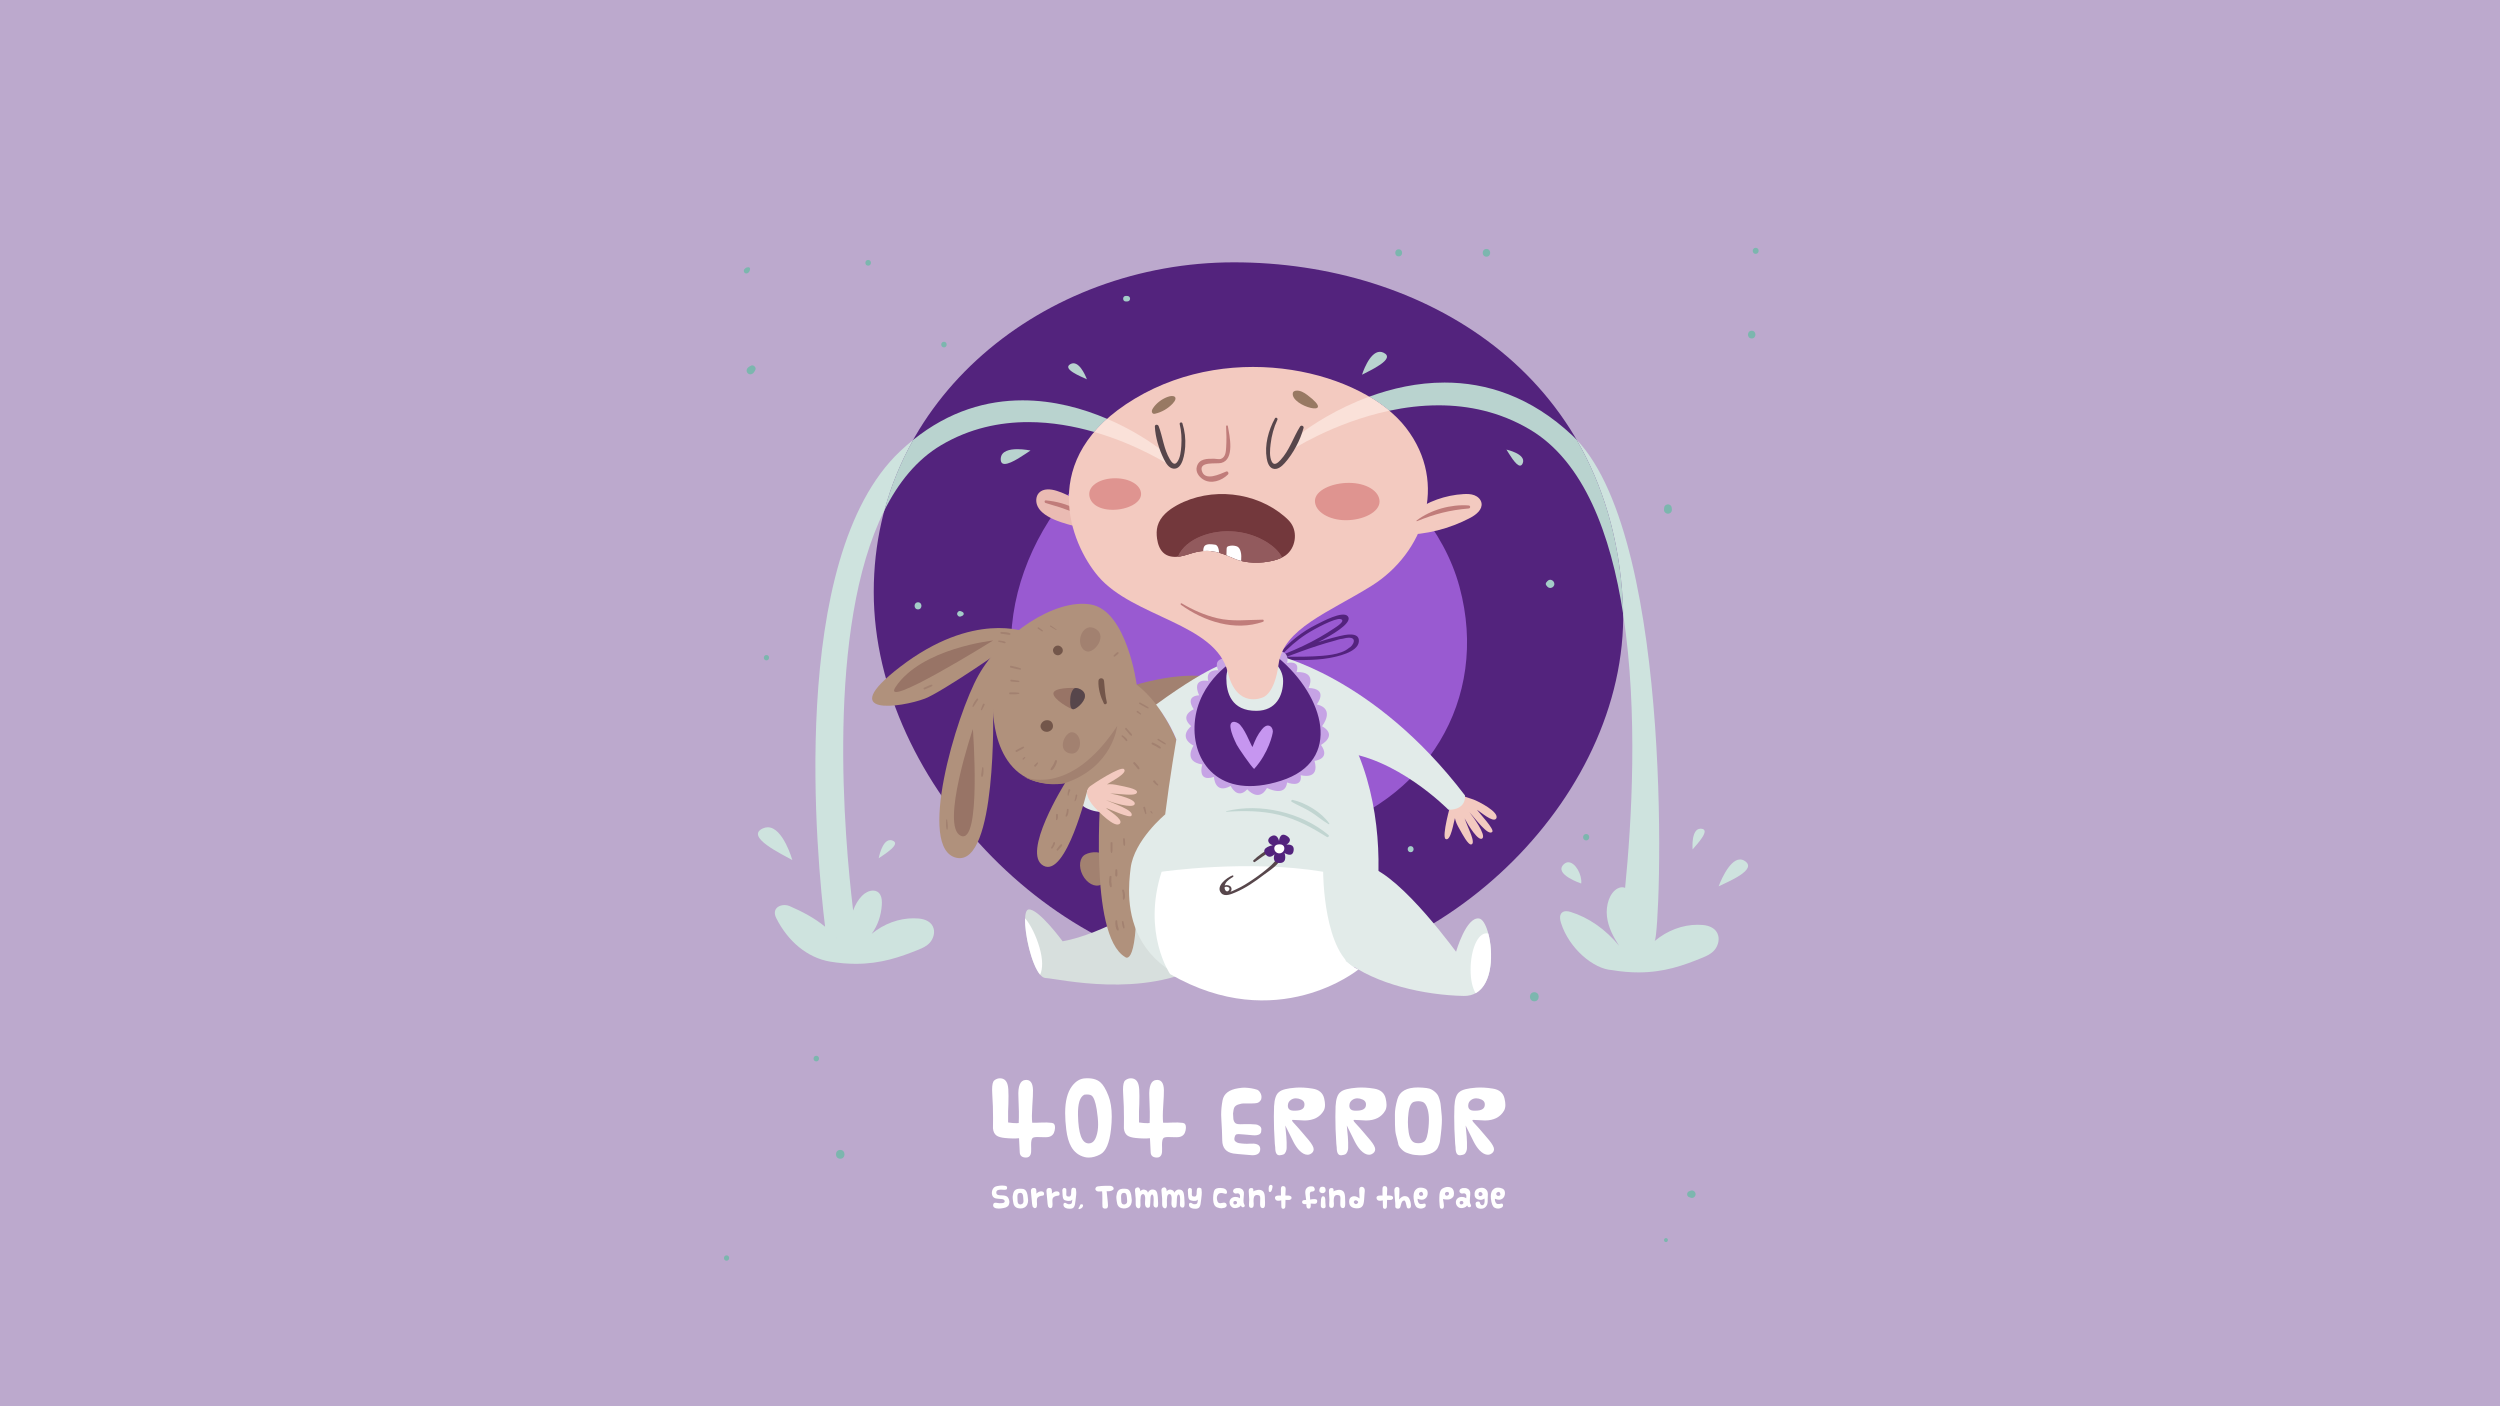 <svg width="1920" height="1080" viewBox="0 0 1920 1080" fill="none" xmlns="http://www.w3.org/2000/svg">
<path d="M1920 0H0V1080H1920V0Z" fill="#BCA9CD"/>
<path d="M774.236 926.147C773.878 926.451 773.609 926.666 773.412 926.791C773.072 927.024 772.768 927.185 772.482 927.293C771.676 927.597 770.387 927.865 768.651 928.098C767.863 928.206 767.273 928.241 766.897 928.188C766.073 928.098 765.447 928.044 765.035 927.991C764.427 927.901 763.854 927.615 763.335 927.167C762.923 926.809 762.708 926.326 762.708 925.735C762.708 925.503 762.744 925.234 762.816 924.948C763.03 924.106 763.621 923.695 764.606 923.695C764.785 923.695 764.964 923.713 765.16 923.731C766.217 923.856 767.022 923.981 767.559 924.089C767.863 924.071 768.15 924.053 768.418 924.053C769.295 924.071 769.976 923.999 770.459 923.856C771.282 923.623 771.658 923.14 771.604 922.442C771.533 921.672 770.871 921.171 769.635 920.902C769.152 920.795 768.221 920.723 766.861 920.67C765.339 920.616 764.194 920.33 763.424 919.81C762.475 919.184 761.938 918.181 761.777 916.767C761.759 916.535 761.742 916.302 761.742 916.034C761.742 915.121 761.956 914.243 762.368 913.438C762.78 912.632 763.281 912.042 763.836 911.666C764.355 911.308 765.089 911.039 766.038 910.86C767.416 910.61 768.561 910.484 769.474 910.484C769.707 910.484 769.904 910.484 770.101 910.502L771.927 910.681C772.947 910.789 773.466 911.308 773.466 912.221C773.466 912.507 773.412 912.794 773.305 913.08C773.126 913.563 772.535 913.796 771.533 913.796C771.3 913.796 770.996 913.778 770.638 913.742C770.047 913.689 769.492 913.653 768.937 913.653C768.114 913.653 767.398 913.724 766.789 913.868C765.787 914.1 765.25 914.691 765.16 915.604C765.089 916.427 765.304 917.018 765.805 917.394C766.181 917.68 766.807 917.877 767.702 917.967C768.472 918.002 769.17 918.038 769.779 918.056C771.479 918.11 772.75 918.45 773.573 919.076C773.985 919.399 774.361 919.989 774.701 920.831C775.005 921.583 775.167 922.281 775.22 922.907C775.256 923.498 775.149 924.142 774.916 924.84C774.665 925.538 774.433 925.986 774.236 926.147V926.147Z" fill="white"/>
<path d="M786.218 913.225C787.704 913.708 788.67 915.23 789.136 917.753C789.225 918.201 789.351 919.364 789.547 921.226C789.565 921.459 789.583 921.727 789.583 922.032C789.583 923.141 789.351 924.197 788.867 925.182C788.384 926.184 787.632 926.936 786.612 927.455C785.663 927.939 784.589 928.153 783.426 928.1C782.155 928.028 781.17 927.777 780.454 927.348C779.649 926.847 779.058 926.202 778.718 925.415C778.449 924.824 778.217 923.839 778.02 922.497C777.823 921.262 777.733 920.242 777.733 919.472C777.733 919.114 777.751 918.81 777.787 918.577C777.948 917.449 778.109 916.679 778.235 916.268C778.467 915.462 778.843 914.8 779.362 914.245C780.275 913.261 781.833 912.831 784.052 912.938C785.072 912.992 785.788 913.082 786.218 913.225V913.225ZM785.842 919.597C785.753 918.631 785.627 917.897 785.43 917.395C785.09 916.554 784.553 916.142 783.819 916.125C782.835 916.107 782.155 916.375 781.797 916.894C781.492 917.342 781.349 918.076 781.367 919.114C781.385 920.456 781.439 921.566 781.492 922.479C781.582 923.786 782.012 924.573 782.781 924.878C783.05 924.985 783.336 925.039 783.623 925.039C784.124 925.039 784.625 924.878 785.108 924.555C785.735 924.144 786.039 923.464 786.039 922.479C786.039 922.354 786.021 922.121 786.003 921.799L785.842 919.597V919.597Z" fill="white"/>
<path d="M799.836 914.958C801.107 915.047 801.769 915.602 801.841 916.623C801.93 917.643 801.554 918.198 800.713 918.251C798.851 918.413 797.527 918.967 796.757 919.934C796.453 920.31 796.31 921.062 796.31 922.225C796.31 922.547 796.328 923.031 796.381 923.657C796.417 924.302 796.435 924.785 796.435 925.107C796.435 926.378 796.202 927.184 795.755 927.488C795.379 927.738 795.057 927.864 794.752 927.864C794.591 927.864 794.448 927.828 794.323 927.774C793.696 927.47 793.267 927.058 793.034 926.575C792.909 926.271 792.783 925.662 792.658 924.731C792.533 923.818 792.408 922.386 792.264 920.471C792.121 918.556 791.978 917.106 791.853 916.139C791.781 915.602 791.745 915.137 791.745 914.761C791.745 913.955 791.888 913.383 792.175 913.078C792.604 912.613 792.98 912.398 793.32 912.416C793.571 912.38 793.804 912.362 794.001 912.362C795.021 912.362 795.612 912.774 795.791 913.615C796.005 914.654 796.041 915.674 795.916 916.694C797.258 915.441 798.565 914.868 799.836 914.958V914.958Z" fill="white"/>
<path d="M811.758 914.958C813.029 915.047 813.691 915.602 813.763 916.623C813.853 917.643 813.477 918.198 812.635 918.251C810.774 918.413 809.449 918.967 808.679 919.934C808.375 920.31 808.232 921.062 808.232 922.225C808.232 922.547 808.25 923.031 808.303 923.657C808.339 924.302 808.357 924.785 808.357 925.107C808.357 926.378 808.124 927.184 807.677 927.488C807.301 927.738 806.979 927.864 806.675 927.864C806.513 927.864 806.37 927.828 806.245 927.774C805.618 927.47 805.189 927.058 804.956 926.575C804.831 926.271 804.706 925.662 804.58 924.731C804.455 923.818 804.33 922.386 804.186 920.471C804.043 918.556 803.9 917.106 803.775 916.139C803.703 915.602 803.667 915.137 803.667 914.761C803.667 913.955 803.811 913.383 804.097 913.078C804.527 912.613 804.902 912.398 805.243 912.416C805.493 912.38 805.726 912.362 805.923 912.362C806.943 912.362 807.534 912.774 807.713 913.615C807.928 914.654 807.963 915.674 807.838 916.694C809.181 915.441 810.487 914.868 811.758 914.958V914.958Z" fill="white"/>
<path d="M823.31 912.455C823.74 912.258 824.134 912.151 824.51 912.151C824.689 912.151 824.868 912.168 825.029 912.222C825.512 912.365 825.834 912.509 826.031 912.634C826.21 912.813 826.318 913.081 826.353 913.439C826.443 914.46 826.514 915.212 826.568 915.731C826.622 916.5 826.479 918.201 826.139 920.832C826.049 921.441 825.995 921.924 825.96 922.3C825.816 923.553 825.691 924.43 825.584 924.949C825.351 926.041 824.993 926.847 824.528 927.348C823.937 927.974 823.024 928.314 821.753 928.332C821.18 928.35 820.572 928.296 819.909 928.189C818.262 927.885 817.242 927.222 816.866 926.166C816.723 925.772 816.687 925.361 816.741 924.913C816.831 924.144 817.26 923.768 818.012 923.768C818.245 923.768 818.424 923.821 818.585 923.911C818.925 924.108 819.14 924.251 819.247 924.341C819.874 924.681 820.267 924.86 820.41 924.842C820.679 924.824 821.055 924.824 821.538 924.824C822.093 924.734 822.487 924.609 822.72 924.43C822.952 924.269 823.113 923.947 823.239 923.463C823.4 922.783 823.507 922.193 823.525 921.673C823.561 921.494 823.579 921.369 823.579 921.28C823.543 921.333 823.346 921.494 822.97 921.799C822.469 922.21 821.556 922.389 820.214 922.336C819.927 922.318 819.498 922.246 818.907 922.103C818.316 921.978 817.922 921.852 817.69 921.727C817.547 921.656 817.421 921.584 817.314 921.494C817.117 921.387 816.92 921.154 816.723 920.796C816.455 920.349 816.293 919.776 816.204 919.078C816.15 918.935 816.114 918.505 816.079 917.771C816.025 916.876 815.989 916.25 815.971 915.91C815.918 915.104 815.882 914.531 815.864 914.227C815.846 913.726 816.025 913.243 816.401 912.777C816.634 912.473 816.956 912.33 817.332 912.33C817.475 912.33 817.672 912.365 817.904 912.437C818.567 912.634 818.889 912.992 818.907 913.493C818.925 913.941 818.925 914.209 818.925 914.263C818.943 914.764 818.961 915.033 818.961 915.068C818.961 915.677 818.943 916.25 818.907 916.787C818.835 917.879 819.068 918.541 819.587 918.738C819.82 918.827 820.106 918.881 820.482 918.935C820.572 918.953 820.84 918.953 821.27 918.953C821.646 918.863 821.914 918.72 822.093 918.505C822.236 918.344 822.38 918.04 822.523 917.61C822.612 917.234 822.666 916.554 822.648 915.587C822.648 914.728 822.684 914.155 822.755 913.887C822.917 913.207 823.113 912.723 823.31 912.455V912.455Z" fill="white"/>
<path d="M828.383 928.326C828.294 928.165 828.24 928.022 828.222 927.933C828.347 927.807 828.544 927.503 828.849 927.02C829.207 926.447 829.421 925.999 829.493 925.677C829.565 925.355 829.69 925.14 829.869 925.033C830.03 924.925 830.298 924.872 830.656 924.872C831.408 924.872 831.784 925.194 831.784 925.82C831.784 926.017 831.748 926.232 831.677 926.465C831.48 927.091 831.086 927.575 830.477 927.951C829.708 928.398 829.099 928.631 828.616 928.631C828.562 928.631 828.473 928.523 828.383 928.326V928.326Z" fill="white"/>
<path d="M855.293 913.04C855.293 912.092 854.827 911.412 853.878 910.982C853.413 910.767 852.679 910.66 851.695 910.678C850.102 910.696 849.028 910.696 848.473 910.713C846.772 910.731 844.982 910.892 843.067 911.161C842.458 911.25 841.993 911.501 841.689 911.931C841.384 912.36 841.223 912.79 841.223 913.202C841.223 913.577 841.384 913.918 841.689 914.222C841.85 914.437 842.19 914.669 842.691 914.92C843.013 915.009 843.371 915.063 843.783 915.081C844.374 915.117 845.251 915.063 846.414 914.938L846.557 917.14C846.611 917.873 846.629 918.93 846.611 920.326C846.593 921.4 846.593 922.724 846.611 924.282C846.611 925.284 846.647 926.125 846.701 926.805C846.736 927.253 846.969 927.611 847.399 927.879C847.792 928.112 848.222 928.237 848.687 928.22C849.099 928.202 849.529 928.148 849.94 928.023C850.549 927.79 850.889 927.056 850.943 925.857C850.943 925.624 850.889 924.783 850.782 923.297C850.639 921.382 850.352 918.554 849.905 914.83C850.316 914.866 850.71 914.884 851.086 914.884C852.196 914.884 853.127 914.723 853.861 914.383C854.809 913.953 855.293 913.506 855.293 913.04V913.04Z" fill="white"/>
<path d="M865.836 913.225C867.322 913.708 868.288 915.23 868.754 917.753C868.843 918.201 868.969 919.364 869.166 921.226C869.183 921.459 869.201 921.727 869.201 922.032C869.201 923.141 868.969 924.197 868.485 925.182C868.002 926.184 867.25 926.936 866.23 927.455C865.281 927.939 864.207 928.153 863.044 928.1C861.773 928.028 860.788 927.777 860.072 927.348C859.267 926.847 858.676 926.202 858.336 925.415C858.068 924.824 857.835 923.839 857.638 922.497C857.441 921.262 857.352 920.242 857.352 919.472C857.352 919.114 857.369 918.81 857.405 918.577C857.566 917.449 857.727 916.679 857.853 916.268C858.085 915.462 858.461 914.8 858.98 914.245C859.893 913.261 861.451 912.831 863.67 912.938C864.691 912.992 865.407 913.082 865.836 913.225V913.225ZM865.46 919.597C865.371 918.631 865.245 917.897 865.049 917.395C864.708 916.554 864.171 916.142 863.438 916.125C862.453 916.107 861.773 916.375 861.415 916.894C861.111 917.342 860.967 918.076 860.985 919.114C861.003 920.456 861.057 921.566 861.111 922.479C861.2 923.786 861.63 924.573 862.399 924.878C862.668 924.985 862.954 925.039 863.241 925.039C863.742 925.039 864.243 924.878 864.726 924.555C865.353 924.144 865.657 923.464 865.657 922.479C865.657 922.354 865.639 922.121 865.621 921.799L865.46 919.597V919.597Z" fill="white"/>
<path d="M888.74 916.391C888.902 916.999 889.063 918.02 889.188 919.47C889.242 919.989 889.313 921.403 889.421 923.676C889.439 923.927 889.439 924.195 889.439 924.482C889.439 926.003 889.188 926.916 888.687 927.202C888.418 927.364 888.132 927.435 887.828 927.435C887.505 927.435 887.165 927.346 886.825 927.149C886.163 926.773 885.841 926.057 885.894 925.001C885.948 924.016 885.984 922.727 886.02 921.099C886.055 919.595 885.859 918.503 885.429 917.823C885.232 917.483 885.017 917.322 884.802 917.322C884.606 917.322 884.391 917.483 884.158 917.823C883.746 918.449 883.532 919.47 883.514 920.902C883.496 922.924 883.388 924.661 883.227 926.075C883.138 926.916 882.708 927.399 881.956 927.543C881.831 927.56 881.688 927.578 881.509 927.578C880.721 927.578 880.131 927.167 879.755 926.343C879.45 925.681 879.307 924.929 879.361 924.07C879.415 922.978 879.468 921.832 879.504 920.597C879.522 919.774 879.45 919.04 879.253 918.414C878.985 917.501 878.502 917.053 877.839 917.053C876.98 917.053 876.407 917.662 876.103 918.879C875.978 919.434 875.888 920.383 875.835 921.743C875.799 922.942 875.817 924.088 875.888 925.198C875.942 925.878 875.87 926.469 875.673 926.97C875.423 927.668 874.993 928.008 874.403 928.008C874.224 928.008 874.027 927.972 873.83 927.883C872.738 927.435 872.201 926.361 872.201 924.696C872.201 924.5 872.201 924.321 872.219 924.124C872.344 922.065 872.183 919.13 871.735 915.335C871.682 914.941 871.664 914.583 871.664 914.243C871.664 913.563 871.771 913.079 871.968 912.775C872.272 912.328 872.827 912.041 873.597 911.916C873.669 911.898 873.776 911.898 873.901 911.898C874.456 911.898 874.922 912.202 875.262 912.811C875.566 913.33 875.709 913.885 875.709 914.476C875.709 914.708 875.691 914.851 875.656 914.923C875.978 914.476 876.515 914.1 877.249 913.777C877.553 913.652 877.875 913.581 878.251 913.581C878.734 913.581 879.271 913.706 879.898 913.956C880.757 914.297 881.33 914.995 881.616 916.015C881.921 915.299 882.368 914.726 882.923 914.279C883.532 913.795 884.194 913.545 884.928 913.527C885.733 913.509 886.413 913.652 887.004 913.939C887.81 914.332 888.4 915.156 888.74 916.391V916.391Z" fill="white"/>
<path d="M909.062 916.391C909.223 916.999 909.384 918.02 909.509 919.47C909.563 919.989 909.634 921.403 909.742 923.676C909.76 923.927 909.76 924.195 909.76 924.482C909.76 926.003 909.509 926.916 909.008 927.202C908.739 927.364 908.453 927.435 908.149 927.435C907.826 927.435 907.486 927.346 907.146 927.149C906.484 926.773 906.162 926.057 906.215 925.001C906.269 924.016 906.305 922.727 906.341 921.099C906.376 919.595 906.18 918.503 905.75 917.823C905.553 917.483 905.338 917.322 905.123 917.322C904.927 917.322 904.712 917.483 904.479 917.823C904.067 918.449 903.853 919.47 903.835 920.902C903.817 922.924 903.709 924.661 903.548 926.075C903.459 926.916 903.029 927.399 902.277 927.543C902.152 927.56 902.009 927.578 901.83 927.578C901.042 927.578 900.452 927.167 900.076 926.343C899.771 925.681 899.628 924.929 899.682 924.07C899.736 922.978 899.789 921.832 899.825 920.597C899.843 919.774 899.771 919.04 899.574 918.414C899.306 917.501 898.823 917.053 898.16 917.053C897.301 917.053 896.728 917.662 896.424 918.879C896.299 919.434 896.209 920.383 896.156 921.743C896.12 922.942 896.138 924.088 896.209 925.198C896.263 925.878 896.191 926.469 895.994 926.97C895.744 927.668 895.314 928.008 894.724 928.008C894.545 928.008 894.348 927.972 894.151 927.883C893.059 927.435 892.522 926.361 892.522 924.696C892.522 924.5 892.522 924.321 892.54 924.124C892.665 922.065 892.504 919.13 892.056 915.335C892.003 914.941 891.985 914.583 891.985 914.243C891.985 913.563 892.092 913.079 892.289 912.775C892.593 912.328 893.148 912.041 893.918 911.916C893.99 911.898 894.097 911.898 894.222 911.898C894.777 911.898 895.243 912.202 895.583 912.811C895.887 913.33 896.03 913.885 896.03 914.476C896.03 914.708 896.012 914.851 895.977 914.923C896.299 914.476 896.836 914.1 897.57 913.777C897.874 913.652 898.196 913.581 898.572 913.581C899.055 913.581 899.592 913.706 900.219 913.956C901.078 914.297 901.651 914.995 901.937 916.015C902.242 915.299 902.689 914.726 903.244 914.279C903.853 913.795 904.515 913.545 905.249 913.527C906.054 913.509 906.735 913.652 907.325 913.939C908.131 914.332 908.721 915.156 909.062 916.391V916.391Z" fill="white"/>
<path d="M919.712 912.455C920.142 912.258 920.536 912.151 920.912 912.151C921.091 912.151 921.27 912.168 921.431 912.222C921.914 912.365 922.236 912.509 922.433 912.634C922.612 912.813 922.72 913.081 922.755 913.439C922.845 914.46 922.917 915.212 922.97 915.731C923.024 916.5 922.881 918.201 922.541 920.832C922.451 921.441 922.397 921.924 922.362 922.3C922.218 923.553 922.093 924.43 921.986 924.949C921.753 926.041 921.395 926.847 920.93 927.348C920.339 927.974 919.426 928.314 918.155 928.332C917.582 928.35 916.974 928.296 916.311 928.189C914.665 927.885 913.644 927.222 913.268 926.166C913.125 925.772 913.089 925.361 913.143 924.913C913.233 924.144 913.662 923.768 914.414 923.768C914.647 923.768 914.826 923.821 914.987 923.911C915.327 924.108 915.542 924.251 915.649 924.341C916.276 924.681 916.669 924.86 916.813 924.842C917.081 924.824 917.457 924.824 917.94 924.824C918.495 924.734 918.889 924.609 919.122 924.43C919.354 924.269 919.516 923.947 919.641 923.463C919.802 922.783 919.909 922.193 919.927 921.673C919.963 921.494 919.981 921.369 919.981 921.28C919.945 921.333 919.748 921.494 919.372 921.799C918.871 922.21 917.958 922.389 916.616 922.336C916.329 922.318 915.9 922.246 915.309 922.103C914.718 921.978 914.325 921.852 914.092 921.727C913.949 921.656 913.823 921.584 913.716 921.494C913.519 921.387 913.322 921.154 913.125 920.796C912.857 920.349 912.696 919.776 912.606 919.078C912.552 918.935 912.517 918.505 912.481 917.771C912.427 916.876 912.391 916.25 912.373 915.91C912.32 915.104 912.284 914.531 912.266 914.227C912.248 913.726 912.427 913.243 912.803 912.777C913.036 912.473 913.358 912.33 913.734 912.33C913.877 912.33 914.074 912.365 914.307 912.437C914.969 912.634 915.291 912.992 915.309 913.493C915.327 913.941 915.327 914.209 915.327 914.263C915.345 914.764 915.363 915.033 915.363 915.068C915.363 915.677 915.345 916.25 915.309 916.787C915.237 917.879 915.47 918.541 915.989 918.738C916.222 918.827 916.508 918.881 916.884 918.935C916.974 918.953 917.242 918.953 917.672 918.953C918.048 918.863 918.316 918.72 918.495 918.505C918.638 918.344 918.782 918.04 918.925 917.61C919.014 917.234 919.068 916.554 919.05 915.587C919.05 914.728 919.086 914.155 919.158 913.887C919.319 913.207 919.516 912.723 919.712 912.455V912.455Z" fill="white"/>
<path d="M942.323 915.746C942.323 916.48 941.983 916.856 941.303 916.856C941.035 916.856 940.677 916.785 940.229 916.641C939.352 916.355 938.582 916.212 937.92 916.212C936.381 916.212 935.342 916.999 934.788 918.592C934.626 919.04 934.555 919.505 934.555 920.024C934.555 920.723 934.698 921.51 934.967 922.387C935.307 923.515 936.041 924.07 937.15 924.07C937.473 924.07 937.938 923.998 938.564 923.837C939.173 923.694 939.638 923.622 939.961 923.622C940.963 923.622 941.625 924.034 941.948 924.858C942.055 925.126 942.109 925.412 942.109 925.699C942.109 926.451 941.607 927.059 940.587 927.525C939.459 927.811 938.672 927.954 938.189 927.972C937.115 928.008 935.933 927.757 934.662 927.238C932.854 926.486 931.87 924.589 931.709 921.528C931.655 920.347 931.691 919.076 931.816 917.697C931.995 915.961 932.282 914.744 932.693 914.046C933.391 912.847 934.931 912.292 937.294 912.345C940.39 912.417 942.073 913.437 942.306 915.388C942.323 915.478 942.323 915.603 942.323 915.746V915.746Z" fill="white"/>
<path d="M950.29 912.413H951.508C951.991 912.413 952.582 912.592 953.262 912.932C953.924 913.29 954.389 913.684 954.64 914.095C954.998 914.668 955.213 915.223 955.302 915.742C955.392 916.333 955.338 917.801 955.105 920.146C955.034 920.879 954.998 921.524 954.998 922.115C954.998 923.332 955.141 924.173 955.446 924.656C955.786 925.211 955.965 925.677 955.965 926.07C955.965 926.249 955.929 926.393 955.875 926.482C955.589 926.948 955.177 927.18 954.622 927.18C954.497 927.18 954.354 927.162 954.21 927.144C953.709 927.055 953.28 926.59 952.904 925.73L952.725 926.088C952.313 926.679 951.633 927.127 950.684 927.449C949.861 927.735 949.037 927.86 948.214 927.807C947.462 927.771 946.854 927.592 946.37 927.252C944.974 926.285 944.276 924.979 944.276 923.314C944.276 922.204 944.67 921.273 945.439 920.521C946.209 919.77 947.158 919.358 948.286 919.268C948.447 919.251 948.661 919.251 948.93 919.251C950.04 919.251 950.971 919.465 951.704 919.913C951.901 920.074 952.08 920.199 952.206 920.289C952.241 920.056 952.259 919.913 952.259 919.895C952.331 919.465 952.367 919.089 952.367 918.767C952.367 918.248 952.277 917.836 952.098 917.496C951.794 916.941 951.436 916.619 951.024 916.53C950.613 916.44 950.076 916.476 949.413 916.619C949.306 916.637 949.181 916.655 949.019 916.655C948.536 916.655 948.071 916.476 947.641 916.1C947.212 915.724 946.997 915.295 946.997 914.811C946.997 914.668 947.033 914.489 947.086 914.292C947.301 913.594 947.623 913.164 948.035 913.003C948.142 912.968 948.232 912.932 948.286 912.896C948.572 912.771 948.787 912.681 948.912 912.628C949.252 912.466 949.718 912.395 950.29 912.413V912.413ZM949.503 924.692C949.879 924.459 950.076 924.137 950.076 923.761C950.076 923.618 950.04 923.439 949.968 923.242C949.753 922.634 949.36 922.329 948.787 922.329C947.802 922.329 947.283 922.705 947.212 923.475C947.14 924.137 947.319 924.603 947.731 924.835C947.928 924.961 948.16 925.014 948.393 925.014C948.805 925.014 949.163 924.907 949.503 924.692Z" fill="white"/>
<path d="M965.283 917.751C964.227 917.751 963.493 918.27 963.081 919.326C962.777 920.114 962.669 921.224 962.723 922.638C962.777 923.515 962.813 924.159 962.848 924.589C962.938 926.594 962.401 927.614 961.219 927.668C959.877 927.721 959.215 927.005 959.215 925.538C959.215 925.019 959.233 924.428 959.268 923.801L959.412 921.26C959.429 920.741 959.358 919.416 959.161 917.268C959 915.442 958.982 914.279 959.107 913.795C959.376 912.739 960.128 912.292 961.363 912.417C961.989 912.489 962.383 912.811 962.508 913.366C962.562 913.706 962.598 914.028 962.598 914.332C962.598 914.565 962.58 914.78 962.544 915.013C963.027 914.565 964.066 914.189 965.641 913.885C966.142 913.795 966.572 913.742 966.912 913.742C967.932 913.742 968.809 914.01 969.579 914.547C970.635 915.281 971.244 916.785 971.387 919.022C971.512 921.009 971.566 922.566 971.548 923.694C971.53 924.822 971.512 925.484 971.494 925.645C971.333 927.22 970.707 927.954 969.579 927.829C968.684 927.739 968.111 927.185 967.878 926.182C967.753 925.609 967.717 924.732 967.771 923.551C967.86 922.047 967.878 920.919 967.86 920.186C967.842 919.308 967.681 918.718 967.395 918.378C967.091 918.055 966.518 917.859 965.659 917.769C965.533 917.751 965.408 917.751 965.283 917.751V917.751Z" fill="white"/>
<path d="M977.257 910.731C977.311 910.821 977.347 910.928 977.329 911.018C977.311 911.805 977.15 912.665 976.845 913.613C976.452 914.884 975.95 915.493 975.36 915.421C974.948 915.367 974.68 915.296 974.536 915.171C974.465 914.992 974.411 914.741 974.393 914.401C974.375 914.132 974.375 913.846 974.357 913.577C974.304 912.736 974.34 912.002 974.501 911.412C974.733 910.517 975.163 910.033 975.807 909.98C976.434 909.926 976.917 910.176 977.257 910.731V910.731Z" fill="white"/>
<path d="M991.542 918.896C991.792 919.075 991.918 919.415 991.9 919.899C991.882 920.31 991.792 920.615 991.595 920.847C991.47 921.008 991.202 921.188 990.79 921.42C990.611 921.528 990.11 921.581 989.268 921.581C988.731 921.581 988.069 921.563 987.264 921.51C987.264 922.19 987.246 923.031 987.21 924.052C987.156 925.251 987.138 926.092 987.138 926.575C987.138 927.059 987.013 927.47 986.745 927.811C986.458 928.186 986.082 928.365 985.599 928.365C985.402 928.365 985.241 928.348 985.116 928.312C984.668 928.186 984.364 927.954 984.221 927.578C984.167 927.417 984.113 927.005 984.077 926.361C984.042 925.645 984.006 924.141 983.988 921.868C983.111 922.083 982.341 922.19 981.715 922.19C980.444 922.19 979.62 921.671 979.28 920.615C979.191 920.346 979.155 920.096 979.155 919.845C979.155 919.38 979.352 919.004 979.728 918.735C980.318 918.324 980.927 918.145 981.571 918.198C982.126 918.252 982.86 918.234 983.791 918.145C983.773 916.05 983.755 914.618 983.737 913.848C983.719 912.846 983.809 912.148 983.988 911.754C984.274 911.128 984.847 910.841 985.724 910.931C986.941 911.056 987.496 911.951 987.389 913.652C987.335 914.439 987.299 915.066 987.282 915.513L987.156 918.091C987.443 918.145 987.675 918.162 987.854 918.162C987.944 918.162 988.033 918.162 988.105 918.145C988.391 918.109 988.714 918.109 989.054 918.145C989.519 918.198 989.841 918.234 990.02 918.252C990.396 918.252 990.915 918.467 991.542 918.896V918.896Z" fill="white"/>
<path d="M1009.59 924.517C1008.69 924.499 1007.69 924.445 1006.6 924.338C1006.65 924.964 1006.69 925.483 1006.69 925.931C1006.69 926.486 1006.63 926.88 1006.54 927.148C1006.29 927.649 1006.04 927.954 1005.79 928.079C1005.52 928.204 1005.11 928.222 1004.54 928.133C1003.62 928.007 1003.19 926.844 1003.28 924.678C1003.02 924.785 1002.71 924.839 1002.39 924.839C1002.03 924.839 1001.64 924.767 1001.21 924.642C1000.4 924.409 1000.01 923.926 1000.01 923.21C1000.01 923.013 1000.04 922.816 1000.13 922.602C1000.26 922.118 1000.69 921.814 1001.39 921.671C1001.96 921.635 1002.53 921.599 1003.11 921.545C1002.98 920.346 1002.78 918.771 1002.51 916.784C1002.46 916.444 1002.44 916.068 1002.44 915.638C1002.44 914.421 1002.75 913.437 1003.36 912.703C1004.16 911.718 1005.15 911.199 1006.31 911.11C1007.29 911.038 1007.99 911.092 1008.42 911.253C1009.01 911.486 1009.44 912.023 1009.67 912.846C1009.73 913.061 1009.76 913.258 1009.76 913.455C1009.76 914.547 1008.96 915.119 1007.35 915.137C1006.35 915.155 1005.88 915.943 1005.97 917.518C1006.06 918.968 1006.13 920.239 1006.22 921.295C1007.08 921.026 1008.15 920.883 1009.42 920.901C1010.68 920.919 1011.39 921.223 1011.55 921.832C1011.61 922.065 1011.64 922.261 1011.64 922.458C1011.64 922.852 1011.55 923.246 1011.36 923.64C1011.05 924.23 1010.46 924.535 1009.59 924.517V924.517Z" fill="white"/>
<path d="M1014.66 916.157C1014.18 915.942 1013.82 915.709 1013.6 915.476C1013.35 915.19 1013.23 914.796 1013.23 914.313C1013.23 914.116 1013.25 913.883 1013.3 913.597C1013.43 912.863 1013.66 912.308 1014.02 911.95C1014.36 911.592 1014.89 911.413 1015.63 911.413C1015.91 911.413 1016.16 911.431 1016.4 911.467C1017.26 911.592 1017.77 912.165 1017.97 913.15C1018.04 913.525 1018.08 913.848 1018.08 914.152C1018.08 914.599 1017.99 914.975 1017.79 915.244C1017.26 916.013 1016.61 916.372 1015.86 916.354C1015.32 916.336 1014.93 916.282 1014.66 916.157ZM1016.04 918.752C1016.2 918.752 1016.41 918.77 1016.72 918.824C1017.24 918.931 1017.58 919.558 1017.76 920.703C1017.86 921.366 1017.9 922.171 1017.85 923.102C1017.83 923.478 1017.88 924.051 1017.97 924.802C1018.06 925.572 1018.11 926.145 1018.1 926.521C1018.08 927.147 1017.81 927.577 1017.33 927.792C1017.06 927.917 1016.79 927.971 1016.49 927.971C1016.2 927.971 1015.91 927.917 1015.61 927.827C1014.93 927.613 1014.52 927.076 1014.39 926.234C1014.34 925.912 1014.34 925.178 1014.39 924.051C1014.48 922.314 1014.53 921.33 1014.57 921.079C1014.77 919.701 1015.18 918.931 1015.84 918.788C1015.86 918.77 1015.93 918.752 1016.04 918.752V918.752Z" fill="white"/>
<path d="M1026.87 917.751C1025.82 917.751 1025.08 918.27 1024.67 919.326C1024.37 920.114 1024.26 921.224 1024.31 922.638C1024.37 923.515 1024.4 924.159 1024.44 924.589C1024.53 926.594 1023.99 927.614 1022.81 927.668C1021.47 927.721 1020.81 927.005 1020.81 925.538C1020.81 925.019 1020.82 924.428 1020.86 923.801L1021 921.26C1021.02 920.741 1020.95 919.416 1020.75 917.268C1020.59 915.442 1020.57 914.279 1020.7 913.795C1020.97 912.739 1021.72 912.292 1022.95 912.417C1023.58 912.489 1023.97 912.811 1024.1 913.366C1024.15 913.706 1024.19 914.028 1024.19 914.332C1024.19 914.565 1024.17 914.78 1024.14 915.013C1024.62 914.565 1025.66 914.189 1027.23 913.885C1027.73 913.795 1028.16 913.742 1028.5 913.742C1029.52 913.742 1030.4 914.01 1031.17 914.547C1032.23 915.281 1032.83 916.785 1032.98 919.022C1033.1 921.009 1033.16 922.566 1033.14 923.694C1033.12 924.822 1033.1 925.484 1033.09 925.645C1032.92 927.22 1032.3 927.954 1031.17 927.829C1030.28 927.739 1029.7 927.185 1029.47 926.182C1029.34 925.609 1029.31 924.732 1029.36 923.551C1029.45 922.047 1029.47 920.919 1029.45 920.186C1029.43 919.308 1029.27 918.718 1028.99 918.378C1028.68 918.055 1028.11 917.859 1027.25 917.769C1027.12 917.751 1027 917.751 1026.87 917.751Z" fill="white"/>
<path d="M1048.16 914.547C1048.16 915.066 1048.11 915.674 1048 916.337L1047.62 921.581C1047.46 923.711 1047.07 925.251 1046.4 926.199C1045.51 927.506 1043.99 928.097 1041.86 928.007C1038.44 927.864 1036.56 926.504 1036.22 923.908C1036.17 923.461 1036.13 923.067 1036.13 922.727C1036.13 920.847 1036.86 919.612 1038.31 919.022C1038.85 918.807 1039.39 918.699 1039.94 918.699C1041.25 918.699 1042.65 919.272 1044.13 920.418C1043.97 917.751 1043.88 915.764 1043.88 914.475C1043.88 913.526 1043.93 912.918 1044.02 912.649C1044.24 912.041 1044.74 911.665 1045.53 911.504C1045.65 911.486 1045.8 911.468 1045.94 911.468C1046.53 911.468 1047.09 911.754 1047.59 912.345C1047.96 912.792 1048.16 913.526 1048.16 914.547V914.547ZM1041.38 924.767C1041.77 924.767 1042.18 924.571 1042.59 924.177C1042.93 923.855 1043.09 923.55 1043.09 923.264C1043.09 922.888 1042.82 922.548 1042.31 922.208C1041.89 921.939 1041.5 921.814 1041.12 921.814C1040.71 921.814 1040.35 922.011 1040.05 922.387C1039.82 922.673 1039.71 922.96 1039.71 923.246C1039.71 923.622 1039.93 923.998 1040.37 924.356C1040.71 924.624 1041.03 924.767 1041.38 924.767V924.767Z" fill="white"/>
<path d="M1069.53 918.896C1069.79 919.075 1069.91 919.415 1069.89 919.899C1069.87 920.31 1069.79 920.615 1069.59 920.847C1069.46 921.008 1069.19 921.188 1068.78 921.42C1068.6 921.528 1068.1 921.581 1067.26 921.581C1066.72 921.581 1066.06 921.563 1065.26 921.51C1065.26 922.19 1065.24 923.031 1065.2 924.052C1065.15 925.251 1065.13 926.092 1065.13 926.575C1065.13 927.059 1065.01 927.47 1064.74 927.811C1064.45 928.186 1064.08 928.365 1063.59 928.365C1063.4 928.365 1063.23 928.348 1063.11 928.312C1062.66 928.186 1062.36 927.954 1062.21 927.578C1062.16 927.417 1062.11 927.005 1062.07 926.361C1062.03 925.645 1062 924.141 1061.98 921.868C1061.1 922.083 1060.33 922.19 1059.71 922.19C1058.44 922.19 1057.61 921.671 1057.27 920.615C1057.18 920.346 1057.15 920.096 1057.15 919.845C1057.15 919.38 1057.34 919.004 1057.72 918.735C1058.31 918.324 1058.92 918.145 1059.56 918.198C1060.12 918.252 1060.85 918.234 1061.78 918.145C1061.77 916.05 1061.75 914.618 1061.73 913.848C1061.71 912.846 1061.8 912.148 1061.98 911.754C1062.27 911.128 1062.84 910.841 1063.72 910.931C1064.93 911.056 1065.49 911.951 1065.38 913.652C1065.33 914.439 1065.29 915.066 1065.27 915.513L1065.15 918.091C1065.44 918.145 1065.67 918.162 1065.85 918.162C1065.94 918.162 1066.03 918.162 1066.1 918.145C1066.38 918.109 1066.71 918.109 1067.05 918.145C1067.51 918.198 1067.83 918.234 1068.01 918.252C1068.39 918.252 1068.91 918.467 1069.53 918.896V918.896Z" fill="white"/>
<path d="M1082.78 921.583C1083.19 922.603 1083.44 923.642 1083.55 924.662C1083.6 925.11 1083.62 925.485 1083.62 925.826C1083.62 927.347 1083 928.099 1081.76 928.099C1081.13 928.099 1080.7 927.777 1080.47 927.132C1079.99 925.038 1079.68 923.857 1079.59 923.552C1079.25 922.46 1078.86 921.959 1078.4 922.013C1077.89 922.066 1077.52 922.192 1077.27 922.389C1076.87 922.675 1076.52 923.284 1076.21 924.232C1076.05 924.716 1075.87 925.414 1075.67 926.327C1075.39 927.616 1074.74 928.26 1073.72 928.26C1073.15 928.26 1072.67 928.153 1072.27 927.938C1071.79 927.669 1071.56 927.258 1071.58 926.738C1071.63 925.879 1071.63 925.181 1071.58 924.644C1071.54 924.197 1071.52 923.821 1071.52 923.552C1071.5 923.355 1071.43 922.693 1071.34 921.583L1071.06 918.021C1070.93 916.571 1070.88 915.372 1070.86 914.441C1070.84 913.224 1071.15 912.4 1071.77 911.971C1072.15 911.702 1072.54 911.577 1072.95 911.577C1073.19 911.577 1073.44 911.631 1073.71 911.738C1074.39 912.007 1074.73 912.454 1074.73 913.045L1074.74 914.137C1074.76 914.584 1074.76 915.05 1074.74 915.551C1074.73 916.661 1074.65 918.54 1074.55 921.207C1075.94 919.471 1077.36 918.612 1078.81 918.612C1079.02 918.612 1079.24 918.63 1079.47 918.665C1080.17 918.773 1080.67 918.916 1080.94 919.077C1081.64 919.417 1082.26 920.241 1082.78 921.583V921.583Z" fill="white"/>
<path d="M1094.4 920.652C1093.7 921.153 1092.88 921.404 1091.97 921.404C1091.02 921.404 1089.94 921.153 1088.78 920.634C1088.75 920.831 1088.73 921.028 1088.73 921.225C1088.73 921.762 1088.85 922.353 1089.12 923.015C1089.53 924.053 1090.12 924.608 1090.86 924.68C1091.73 924.769 1092.63 924.68 1093.51 924.411C1093.67 924.357 1093.83 924.34 1094.01 924.34C1094.6 924.34 1094.94 924.769 1094.99 925.61C1095.08 926.667 1094.37 927.436 1092.84 927.92C1092.25 928.116 1091.68 928.206 1091.11 928.206C1090.23 928.206 1089.35 927.973 1088.48 927.49C1087.04 926.702 1086.11 924.447 1085.7 920.706C1085.63 920.079 1085.59 919.435 1085.59 918.773C1085.59 916.07 1086.38 914.19 1087.94 913.098C1088.73 912.436 1089.75 912.096 1091 912.096C1091.66 912.096 1092.36 912.185 1093.11 912.347C1095.33 912.848 1096.46 914.119 1096.48 916.141C1096.5 918.146 1095.82 919.65 1094.4 920.652ZM1089.77 917.018C1089.78 917.412 1089.93 917.734 1090.23 918.003C1090.52 918.271 1090.86 918.433 1091.25 918.45C1091.84 918.486 1092.33 918.343 1092.68 918.021C1092.88 917.86 1092.97 917.627 1092.97 917.323C1092.97 917.036 1092.88 916.696 1092.72 916.285C1092.47 915.658 1092.09 915.354 1091.61 915.354C1091.43 915.354 1091.22 915.407 1090.96 915.515C1090.14 915.855 1089.75 916.356 1089.77 917.018Z" fill="white"/>
<path d="M1116.66 916.552C1116.66 917.787 1116.42 918.682 1115.94 919.273C1115.44 919.899 1114.85 920.364 1114.17 920.687C1113.65 920.937 1113.18 921.098 1112.79 921.17C1112.49 921.224 1112 921.242 1111.34 921.242C1110.36 921.242 1109.3 921.116 1108.21 920.884C1108.65 923.228 1108.91 924.875 1108.92 925.86C1108.94 926.862 1108.82 927.507 1108.53 927.775C1108.35 927.954 1108.22 928.079 1108.14 928.169C1108.12 928.187 1107.96 928.241 1107.65 928.312C1107.56 928.33 1107.46 928.348 1107.37 928.348C1106.95 928.348 1106.6 928.205 1106.27 927.9C1106.04 927.668 1105.9 927.453 1105.86 927.22C1105.75 926.54 1105.67 925.931 1105.61 925.376C1105.47 924.034 1105.4 922.96 1105.4 922.154V919.881C1105.4 919.165 1105.43 918.342 1105.52 917.429C1105.61 916.552 1105.81 915.71 1106.13 914.905C1106.54 913.938 1107.04 913.276 1107.65 912.9C1109.12 912.023 1110.53 911.575 1111.88 911.558C1112.83 911.54 1113.7 911.754 1114.53 912.166C1114.83 912.327 1115.06 912.47 1115.22 912.632C1116.17 913.562 1116.66 914.869 1116.66 916.552V916.552ZM1111.43 915.37C1110.98 915.352 1110.61 915.478 1110.27 915.746C1109.89 916.015 1109.71 916.373 1109.71 916.802C1109.71 917.178 1109.82 917.5 1110.05 917.805C1110.28 918.145 1110.59 918.306 1110.95 918.306C1111.39 918.306 1111.82 918.163 1112.2 917.894C1112.63 917.59 1112.84 917.232 1112.84 916.802C1112.84 915.889 1112.38 915.406 1111.43 915.37V915.37Z" fill="white"/>
<path d="M1124.11 912.413H1125.33C1125.81 912.413 1126.4 912.592 1127.08 912.932C1127.75 913.29 1128.21 913.684 1128.46 914.095C1128.82 914.668 1129.03 915.223 1129.12 915.742C1129.21 916.333 1129.16 917.801 1128.93 920.146C1128.86 920.879 1128.82 921.524 1128.82 922.115C1128.82 923.332 1128.96 924.173 1129.27 924.656C1129.61 925.211 1129.79 925.677 1129.79 926.07C1129.79 926.249 1129.75 926.393 1129.7 926.482C1129.41 926.948 1129 927.18 1128.44 927.18C1128.32 927.18 1128.17 927.162 1128.03 927.144C1127.53 927.055 1127.1 926.59 1126.73 925.73L1126.55 926.088C1126.13 926.679 1125.45 927.127 1124.51 927.449C1123.68 927.735 1122.86 927.86 1122.04 927.807C1121.28 927.771 1120.67 927.592 1120.19 927.252C1118.8 926.285 1118.1 924.979 1118.1 923.314C1118.1 922.204 1118.49 921.273 1119.26 920.521C1120.03 919.77 1120.98 919.358 1122.11 919.268C1122.27 919.251 1122.48 919.251 1122.75 919.251C1123.86 919.251 1124.79 919.465 1125.53 919.913C1125.72 920.074 1125.9 920.199 1126.03 920.289C1126.06 920.056 1126.08 919.913 1126.08 919.895C1126.15 919.465 1126.19 919.089 1126.19 918.767C1126.19 918.248 1126.1 917.836 1125.92 917.496C1125.62 916.941 1125.26 916.619 1124.85 916.53C1124.43 916.44 1123.9 916.476 1123.23 916.619C1123.13 916.637 1123 916.655 1122.84 916.655C1122.36 916.655 1121.89 916.476 1121.46 916.1C1121.03 915.724 1120.82 915.295 1120.82 914.811C1120.82 914.668 1120.85 914.489 1120.91 914.292C1121.12 913.594 1121.44 913.164 1121.86 913.003C1121.96 912.968 1122.05 912.932 1122.11 912.896C1122.39 912.771 1122.61 912.681 1122.73 912.628C1123.07 912.466 1123.54 912.395 1124.11 912.413V912.413ZM1123.32 924.692C1123.7 924.459 1123.9 924.137 1123.9 923.761C1123.9 923.618 1123.86 923.439 1123.79 923.242C1123.57 922.634 1123.18 922.329 1122.61 922.329C1121.62 922.329 1121.1 922.705 1121.03 923.475C1120.96 924.137 1121.14 924.603 1121.55 924.835C1121.75 924.961 1121.98 925.014 1122.21 925.014C1122.63 925.014 1122.98 924.907 1123.32 924.692Z" fill="white"/>
<path d="M1137.97 912.219C1139.22 912.219 1140.28 912.595 1141.12 913.347C1142.21 914.313 1142.73 915.656 1142.68 917.356C1142.62 918.878 1142.59 919.862 1142.57 920.328L1142.55 922.726C1142.53 924.301 1142.09 925.608 1141.17 926.664C1140.22 927.774 1138.97 928.329 1137.41 928.329C1137.11 928.329 1136.84 928.311 1136.57 928.275C1135.46 928.132 1134.66 927.774 1134.14 927.201C1133.62 926.628 1133.31 925.787 1133.24 924.677C1133.19 923.621 1133.69 923.013 1134.75 922.834C1134.96 922.798 1135.16 922.78 1135.34 922.78C1136.05 922.78 1136.47 923.084 1136.55 923.675C1136.68 924.445 1137 925.017 1137.54 925.375C1137.79 925.536 1138.04 925.626 1138.29 925.626C1138.58 925.626 1138.88 925.519 1139.2 925.286C1139.76 924.91 1140.06 924.248 1140.15 923.299C1140.24 922.332 1140.22 921.384 1140.06 920.471C1139.1 921.151 1138.09 921.491 1137.04 921.491C1136.54 921.491 1136.05 921.419 1135.59 921.294C1134.35 920.954 1133.49 920.363 1132.99 919.558C1132.53 918.788 1132.37 917.75 1132.49 916.461C1132.72 914.081 1134.23 912.702 1136.98 912.291C1137.31 912.237 1137.63 912.219 1137.97 912.219V912.219ZM1135.53 917.034C1135.5 918.019 1135.84 918.556 1136.55 918.609C1137.25 918.663 1137.83 918.448 1138.26 917.965C1138.47 917.732 1138.58 917.464 1138.58 917.159C1138.58 916.891 1138.49 916.604 1138.31 916.318C1137.93 915.692 1137.38 915.423 1136.66 915.495C1135.93 915.566 1135.55 916.085 1135.53 917.034Z" fill="white"/>
<path d="M1153.74 920.652C1153.04 921.153 1152.22 921.404 1151.3 921.404C1150.36 921.404 1149.28 921.153 1148.12 920.634C1148.08 920.831 1148.07 921.028 1148.07 921.225C1148.07 921.762 1148.19 922.353 1148.46 923.015C1148.87 924.053 1149.46 924.608 1150.2 924.68C1151.07 924.769 1151.97 924.68 1152.84 924.411C1153.01 924.357 1153.17 924.34 1153.35 924.34C1153.94 924.34 1154.28 924.769 1154.33 925.61C1154.42 926.667 1153.7 927.436 1152.18 927.92C1151.59 928.116 1151.02 928.206 1150.45 928.206C1149.57 928.206 1148.69 927.973 1147.81 927.49C1146.38 926.702 1145.45 924.447 1145.04 920.706C1144.97 920.079 1144.93 919.435 1144.93 918.773C1144.93 916.07 1145.72 914.19 1147.28 913.098C1148.07 912.436 1149.09 912.096 1150.34 912.096C1151 912.096 1151.7 912.185 1152.45 912.347C1154.67 912.848 1155.8 914.119 1155.82 916.141C1155.83 918.146 1155.15 919.65 1153.74 920.652ZM1149.1 917.018C1149.12 917.412 1149.26 917.734 1149.57 918.003C1149.86 918.271 1150.2 918.433 1150.59 918.45C1151.18 918.486 1151.66 918.343 1152.02 918.021C1152.22 917.86 1152.31 917.627 1152.31 917.323C1152.31 917.036 1152.22 916.696 1152.06 916.285C1151.81 915.658 1151.43 915.354 1150.95 915.354C1150.77 915.354 1150.55 915.407 1150.3 915.515C1149.48 915.855 1149.09 916.356 1149.1 917.018Z" fill="white"/>
<path d="M774.226 853.409V862.051C775.687 862.233 776.843 862.416 777.756 862.477C780.252 862.659 781.773 862.659 782.382 862.477C782.625 857.608 782.564 850.913 782.138 842.393C781.712 834.177 783.477 829.856 787.311 829.43C791.206 828.943 793.215 831.56 793.337 837.22C793.397 839.411 793.215 843.61 792.789 849.757C792.424 855.113 792.424 859.251 792.728 862.233C794.615 862.294 797.11 862.294 800.092 862.112C802.587 861.99 805.082 862.051 807.699 862.355C809.404 862.538 810.256 863.694 810.256 865.763C810.256 866.554 810.134 867.406 809.951 868.319C809.404 870.936 807.943 872.519 805.569 873.127C804.352 873.432 802.1 873.492 798.814 873.31C795.953 873.127 794.067 873.31 793.215 873.858C792.302 874.466 791.876 876.292 791.876 879.274C791.876 880.43 791.876 881.404 791.937 882.074C792.058 884.082 791.876 885.664 791.45 886.76C790.78 888.342 789.563 889.073 787.737 889.012C784.816 888.89 783.295 887.551 783.173 885.056L782.625 874.162C779.704 874.466 776.052 874.405 771.731 873.979C768.81 873.675 766.68 873.066 765.402 872.153C763.759 870.997 762.846 869.171 762.602 866.554L762.663 858.643C762.724 852.983 762.48 846.897 762.054 840.263C761.994 839.046 761.933 837.95 761.933 836.916C761.933 833.081 762.48 830.647 763.637 829.734C765.037 828.578 766.68 828.03 768.445 828.152C771.305 828.334 773.131 830.099 773.922 833.386C774.348 834.907 774.531 837.707 774.531 841.723C774.531 846.166 774.409 850.061 774.226 853.409Z" fill="white"/>
<path d="M833.432 828.155C838.422 827.851 842.256 828.825 844.934 831.077C847.125 832.903 849.255 836.372 851.264 841.545C852.968 845.866 853.82 851.221 853.82 857.551C853.82 860.594 853.637 863.759 853.272 867.106C852.116 877.817 849.316 884.329 844.995 886.581C841.891 888.224 838.909 889.015 836.17 889.015C835.075 889.015 834.04 888.894 833.067 888.65C828.502 887.494 825.033 884.816 822.66 880.617C820.834 877.391 819.556 873.009 818.886 867.532C818.339 863.089 818.034 858.829 818.034 854.751C818.034 845.683 819.799 838.806 823.329 834.12C826.189 830.346 829.537 828.338 833.432 828.155V828.155ZM835.744 878.121C838.605 878.304 840.674 876.539 841.952 872.705C842.865 870.088 843.352 867.045 843.352 863.698C843.352 860.411 842.987 856.516 842.256 851.952C841.283 846.17 840.005 842.64 838.361 841.423C837.327 840.632 835.501 840.388 832.823 840.693C829.354 842.336 827.711 847.631 827.894 856.455C828.198 870.575 830.815 877.817 835.744 878.121V878.121Z" fill="white"/>
<path d="M874.767 853.409V862.051C876.227 862.233 877.384 862.416 878.296 862.477C880.792 862.659 882.313 862.659 882.922 862.477C883.165 857.608 883.104 850.913 882.678 842.393C882.252 834.177 884.017 829.856 887.851 829.43C891.746 828.943 893.755 831.56 893.877 837.22C893.937 839.411 893.755 843.61 893.329 849.757C892.964 855.113 892.964 859.251 893.268 862.233C895.155 862.294 897.65 862.294 900.632 862.112C903.127 861.99 905.623 862.051 908.24 862.355C909.944 862.538 910.796 863.694 910.796 865.763C910.796 866.554 910.674 867.406 910.491 868.319C909.944 870.936 908.483 872.519 906.109 873.127C904.892 873.432 902.64 873.492 899.354 873.31C896.494 873.127 894.607 873.31 893.755 873.858C892.842 874.466 892.416 876.292 892.416 879.274C892.416 880.43 892.416 881.404 892.477 882.074C892.599 884.082 892.416 885.664 891.99 886.76C891.32 888.342 890.103 889.073 888.277 889.012C885.356 888.89 883.835 887.551 883.713 885.056L883.165 874.162C880.244 874.466 876.592 874.405 872.271 873.979C869.35 873.675 867.22 873.066 865.942 872.153C864.299 870.997 863.386 869.171 863.142 866.554L863.203 858.643C863.264 852.983 863.021 846.897 862.595 840.263C862.534 839.046 862.473 837.95 862.473 836.915C862.473 833.081 863.021 830.647 864.177 829.734C865.577 828.578 867.22 828.03 868.985 828.152C871.845 828.334 873.671 830.099 874.462 833.386C874.888 834.907 875.071 837.707 875.071 841.723C875.071 846.166 874.949 850.061 874.767 853.409Z" fill="white"/>
<path d="M965.46 847.098C964.785 847.306 963.331 847.41 961.151 847.462C959.179 847.514 957.362 847.514 955.701 847.462C954.091 847.41 952.43 847.721 950.717 848.344C949.212 848.915 948.174 849.798 947.707 851.095C947.499 851.562 947.239 852.912 946.98 855.196C946.98 855.975 947.084 857.428 947.239 859.609C947.655 861.841 948.797 863.087 950.614 863.294C951.756 863.45 953.365 863.45 955.389 863.346C957.466 863.294 959.127 863.294 960.425 863.346L964.11 863.554C965.252 863.606 966.29 863.969 967.173 864.592C968.211 865.319 968.73 866.201 968.73 867.291C968.73 867.758 968.678 868.537 968.522 869.575C968.367 869.991 968.055 870.458 967.536 870.977C966.238 871.807 964.37 872.119 961.982 871.859C959.334 871.6 957.414 871.392 956.116 871.34C954.247 871.236 953.105 871.133 952.69 871.081C952.171 871.029 951.704 870.977 951.288 870.977C950.873 870.977 950.51 871.029 950.198 871.081C949.212 871.081 948.537 871.859 948.174 873.417C947.81 874.922 948.018 875.96 948.693 876.531C949.575 877.31 950.458 877.725 951.288 877.881C954.455 878.4 957.258 878.556 959.698 878.348C964.266 877.985 966.913 878.867 967.64 880.995C967.796 881.463 967.848 881.93 967.848 882.449C967.848 885.615 965.823 887.225 961.826 887.225C961.359 887.225 960.009 887.121 957.881 886.913C951.911 886.446 948.329 886.083 947.084 885.875C941.581 884.889 938.778 881.566 938.674 875.804C938.57 870.094 938.363 865.111 938.051 860.906C937.896 859.089 937.844 857.532 937.844 856.182C937.844 852.497 938.207 848.811 938.934 845.022C939.92 839.935 943.917 836.872 950.925 835.782C953.157 835.419 954.87 835.263 955.96 835.315C959.542 835.47 962.709 835.99 965.564 836.924C966.55 837.391 967.38 838.222 968.055 839.519C968.73 840.817 968.938 842.063 968.782 843.153C968.678 843.828 968.626 844.243 968.574 844.347C967.848 845.801 966.809 846.735 965.46 847.098V847.098Z" fill="white"/>
<path d="M995.251 835.315C998.937 835.056 1003.14 835.263 1007.97 836.042C1013 836.821 1015.96 839.364 1016.95 843.569C1017.42 845.542 1017.62 847.203 1017.62 848.552C1017.62 850.317 1017.26 851.823 1016.59 853.017C1013.73 857.948 1008.8 860.492 1001.9 860.544C1000.86 860.544 999.352 860.44 997.327 860.284C995.303 860.128 993.849 860.076 992.863 860.076C992.5 860.076 992.292 860.18 992.292 860.44C992.292 860.803 992.656 861.426 993.434 862.257C995.978 865.008 998.106 867.344 999.767 869.368C1002.16 872.223 1003.97 874.3 1005.17 875.701C1007.66 878.764 1008.9 881.048 1008.9 882.605C1008.9 884.266 1008.02 885.512 1006.2 886.395C1005.53 886.706 1004.91 886.862 1004.23 886.862C1002.1 886.862 999.923 885.668 997.691 883.332C996.082 881.567 994.628 879.439 993.382 876.999L987.101 864.385C987.828 871.497 988.191 875.805 988.139 877.31C988.087 879.958 988.087 881.463 988.139 881.723C988.139 882.605 987.932 883.54 987.516 884.526C987.101 885.512 986.53 886.239 985.752 886.602C985.181 886.862 984.298 887.07 983 887.225C980.561 887.485 979.367 885.512 979.367 881.204C979.211 880.425 979.107 879.439 979.055 878.349C978.536 870.199 978.277 863.295 978.328 857.637C978.38 853.743 978.432 851.096 978.484 849.591C978.796 843.829 980.093 840.195 982.429 838.586C984.35 836.873 988.658 835.782 995.251 835.315V835.315ZM995.251 843.517C993.901 843.517 992.656 843.88 991.565 844.607C989.956 845.645 989.126 847.099 989.074 849.02C989.022 851.511 990.372 852.809 993.019 852.965C998.262 853.224 1001.12 852.082 1001.69 849.539C1002.21 847.099 1001.38 845.438 999.248 844.451C997.898 843.829 996.549 843.517 995.251 843.517Z" fill="white"/>
<path d="M1042.49 835.315C1046.17 835.056 1050.38 835.263 1055.21 836.042C1060.24 836.821 1063.2 839.364 1064.19 843.569C1064.65 845.542 1064.86 847.203 1064.86 848.552C1064.86 850.317 1064.5 851.823 1063.82 853.017C1060.97 857.948 1056.04 860.492 1049.13 860.544C1048.1 860.544 1046.59 860.44 1044.57 860.284C1042.54 860.128 1041.09 860.076 1040.1 860.076C1039.74 860.076 1039.53 860.18 1039.53 860.44C1039.53 860.803 1039.89 861.426 1040.67 862.257C1043.22 865.008 1045.34 867.344 1047.01 869.368C1049.39 872.223 1051.21 874.3 1052.4 875.701C1054.9 878.764 1056.14 881.048 1056.14 882.605C1056.14 884.266 1055.26 885.512 1053.44 886.395C1052.77 886.706 1052.14 886.862 1051.47 886.862C1049.34 886.862 1047.16 885.668 1044.93 883.332C1043.32 881.567 1041.87 879.439 1040.62 876.999L1034.34 864.385C1035.07 871.497 1035.43 875.805 1035.38 877.31C1035.33 879.958 1035.33 881.463 1035.38 881.723C1035.38 882.605 1035.17 883.54 1034.75 884.526C1034.34 885.512 1033.77 886.239 1032.99 886.602C1032.42 886.862 1031.54 887.07 1030.24 887.225C1027.8 887.485 1026.6 885.512 1026.6 881.204C1026.45 880.425 1026.35 879.439 1026.29 878.349C1025.77 870.199 1025.51 863.295 1025.57 857.637C1025.62 853.743 1025.67 851.096 1025.72 849.591C1026.03 843.829 1027.33 840.195 1029.67 838.586C1031.59 836.873 1035.9 835.782 1042.49 835.315V835.315ZM1042.49 843.517C1041.14 843.517 1039.89 843.88 1038.8 844.607C1037.19 845.645 1036.36 847.099 1036.31 849.02C1036.26 851.511 1037.61 852.809 1040.26 852.965C1045.5 853.224 1048.36 852.082 1048.93 849.539C1049.45 847.099 1048.61 845.438 1046.49 844.451C1045.14 843.829 1043.79 843.517 1042.49 843.517Z" fill="white"/>
<path d="M1089.1 835.155C1090.19 835.155 1091.39 835.207 1092.58 835.311C1094.87 835.466 1096.58 835.726 1097.67 836.037C1099.02 836.401 1100.42 837.179 1101.82 838.373C1103.22 839.567 1104.21 840.761 1104.73 842.059C1105.72 844.499 1106.34 846.835 1106.49 849.067C1106.55 850.157 1106.75 851.922 1107.01 854.361C1107.27 856.49 1107.38 858.307 1107.38 859.812C1107.43 863.498 1106.91 869.208 1105.82 876.942C1105.72 877.669 1105.25 879.019 1104.42 880.991C1103.43 883.327 1101.35 885.04 1098.14 886.13C1095.9 886.909 1093.62 887.272 1091.28 887.272C1090.77 887.272 1090.25 887.272 1089.73 887.221C1087.24 887.065 1085.63 886.909 1084.95 886.753C1083.71 886.494 1082.15 886.027 1080.23 885.3C1078.93 884.833 1077.53 883.846 1076.13 882.341C1074.57 880.68 1073.79 879.226 1073.79 878.032L1072.13 871.544C1071.66 869.831 1071.4 867.235 1071.35 863.809C1071.3 861.162 1071.3 858.566 1071.3 855.919C1071.25 852.7 1071.92 848.755 1073.22 844.135C1074.93 838.166 1080.23 835.155 1089.1 835.155V835.155ZM1086.09 846.16C1083.81 846.731 1082.36 849.534 1081.73 854.673C1081.42 857.165 1081.27 859.552 1081.27 861.837C1081.27 864.38 1081.47 866.976 1081.89 869.675C1082.67 874.554 1084.43 877.254 1087.18 877.773C1087.96 877.929 1088.69 877.981 1089.47 877.981C1091.18 877.981 1092.63 877.565 1093.78 876.735C1095.39 875.541 1096.53 871.907 1097.1 865.834C1097.31 863.705 1097.41 861.733 1097.41 859.916C1097.41 857.061 1097.1 854.465 1096.48 852.129C1095.59 848.703 1094.14 846.731 1092.22 846.16C1090.3 845.589 1088.22 845.589 1086.09 846.16V846.16Z" fill="white"/>
<path d="M1133.76 835.315C1137.44 835.056 1141.65 835.263 1146.47 836.042C1151.51 836.821 1154.47 839.364 1155.45 843.569C1155.92 845.542 1156.13 847.203 1156.13 848.552C1156.13 850.317 1155.77 851.823 1155.09 853.017C1152.24 857.948 1147.3 860.492 1140.4 860.544C1139.36 860.544 1137.86 860.44 1135.83 860.284C1133.81 860.128 1132.35 860.076 1131.37 860.076C1131.01 860.076 1130.8 860.18 1130.8 860.44C1130.8 860.803 1131.16 861.426 1131.94 862.257C1134.48 865.008 1136.61 867.344 1138.27 869.368C1140.66 872.223 1142.48 874.3 1143.67 875.701C1146.16 878.764 1147.41 881.048 1147.41 882.605C1147.41 884.266 1146.53 885.512 1144.71 886.395C1144.03 886.706 1143.41 886.862 1142.74 886.862C1140.61 886.862 1138.43 885.668 1136.2 883.332C1134.59 881.567 1133.13 879.439 1131.89 876.999L1125.61 864.385C1126.33 871.497 1126.7 875.805 1126.64 877.31C1126.59 879.958 1126.59 881.463 1126.64 881.723C1126.64 882.605 1126.44 883.54 1126.02 884.526C1125.61 885.512 1125.04 886.239 1124.26 886.602C1123.69 886.862 1122.8 887.07 1121.51 887.225C1119.07 887.485 1117.87 885.512 1117.87 881.204C1117.72 880.425 1117.61 879.439 1117.56 878.349C1117.04 870.199 1116.78 863.295 1116.83 857.637C1116.89 853.743 1116.94 851.096 1116.99 849.591C1117.3 843.829 1118.6 840.195 1120.93 838.586C1122.86 836.873 1127.16 835.782 1133.76 835.315V835.315ZM1133.76 843.517C1132.41 843.517 1131.16 843.88 1130.07 844.607C1128.46 845.645 1127.63 847.099 1127.58 849.02C1127.53 851.511 1128.88 852.809 1131.52 852.965C1136.77 853.224 1139.62 852.082 1140.19 849.539C1140.71 847.099 1139.88 845.438 1137.75 844.451C1136.4 843.829 1135.05 843.517 1133.76 843.517Z" fill="white"/>
<path d="M1246.29 460.895C1254.64 609.464 1107.48 750.432 962.162 750.432C816.837 750.432 671.034 603.403 671.034 454.602C671.034 305.799 802.29 201.467 947.613 201.467C1092.94 201.467 1236.49 286.68 1246.29 460.895V460.895Z" fill="#53237D"/>
<path d="M783.382 538.039C754.978 452.45 818.75 346.695 903.763 323.692C988.773 300.69 1097.34 363.62 1120.89 450.667C1144.44 537.713 1094.2 616.81 1009.19 639.813C924.176 662.816 816.688 638.402 783.382 538.039Z" fill="#995AD1"/>
<path d="M983.467 503.92C989.394 497.563 995.935 491.719 1003.26 487.006C1009.68 482.871 1025.43 474.49 1029.43 475.43C1034.3 476.576 1025.71 481.831 1024.61 482.567C1021.07 484.937 1017.45 487.181 1013.75 489.306C1005.21 494.223 996.318 498.335 987.169 501.988C985.624 502.606 986.274 505.131 987.869 504.525C995.856 501.487 1003.87 498.526 1012.01 495.897C1016.3 494.508 1020.63 493.203 1025 492.057C1026.81 491.583 1028.98 490.695 1030.85 490.616C1031.83 490.402 1032.81 490.187 1033.79 489.972C1043.64 488.407 1039.01 496.348 1035.93 497.68C1029.83 503.085 1016.39 503.68 1008.98 504.075C1000.35 504.535 991.694 504.21 983.059 504.571C981.516 504.637 981.5 507.016 983.059 506.986C995.553 506.739 1008.29 507.586 1020.66 505.396C1026.44 504.374 1042.61 501.113 1043.58 492.938C1044.55 484.72 1032.51 487.62 1028.71 488.524C1014.52 491.9 1000.86 497.041 987.169 501.988C987.403 502.833 987.636 503.68 987.869 504.525C994.057 502.151 1042.23 481.323 1035.06 473.219C1031.19 468.848 1015.44 477.451 1011.16 479.583C999.928 485.177 990.119 492.915 982.101 502.554C981.319 503.494 982.606 504.841 983.467 503.92V503.92Z" fill="#53237D"/>
<path d="M826.679 610.667C827.783 612.579 828.889 614.492 829.996 616.404C830.549 617.36 831.113 618.332 831.916 619.091C832.586 619.719 833.397 620.179 834.216 620.593C839.024 623.007 844.525 624.024 849.879 623.483C848.159 621.294 846.122 619.356 843.85 617.745C843.039 617.17 842.194 616.631 841.464 615.955C840.684 615.23 837.943 609.308 837.195 608.549C834.712 606.034 830.755 603.34 827.311 604.139" fill="#E2EBE9"/>
<path d="M850.169 659.431C853.472 665.844 849.974 677.144 845.502 679.445C841.033 681.745 834.734 678.412 831.433 672C828.132 665.586 829.079 658.521 833.551 656.219C838.02 653.919 846.87 653.017 850.169 659.431V659.431Z" fill="#A28170"/>
<path d="M887.266 691.35C887.266 691.35 847.41 717.434 816.088 722.913C816.088 722.913 797.446 697.499 789.915 698.48C782.386 699.463 792.131 750.403 802.853 751.093C813.577 751.784 877.65 767.094 924.972 740.733L887.266 691.35Z" fill="#D7DFDD"/>
<path d="M869.246 526.889C869.246 526.889 903.486 515.352 930.16 520.021L883.096 553.694L869.246 526.889V526.889Z" fill="#A28170"/>
<path d="M788.119 485.488C788.119 485.488 747.672 468.82 691.208 512.222C641.213 550.652 691.894 543.504 710.386 536.512C722.93 531.767 776.133 495.484 778.53 492.324C780.926 489.165 788.119 485.488 788.119 485.488Z" fill="#B0917C"/>
<path d="M903.487 568.131C903.487 568.131 893.456 541.616 872.959 525.79C872.959 525.79 865.534 469.031 837.712 464.248C809.89 459.464 768.895 487.638 751.552 518.473C734.208 549.307 703.725 652.442 734.733 658.821C765.743 665.201 762.725 544.737 762.725 544.737C762.725 544.737 761.655 608.78 817.961 601.405C817.961 601.405 783.987 655.567 801.405 664.904C818.825 674.239 835.118 606.723 835.118 606.723L845.629 605.127C845.629 605.127 835.642 718.035 864.023 734.946C864.023 734.946 875.06 746.007 872.432 669.986L903.487 626.392V568.131V568.131Z" fill="#B0917C"/>
<path d="M785.709 596.322C785.709 596.322 820.902 613.839 858.025 557.522C858.025 557.522 854.772 589.078 817.963 601.403C817.963 601.403 803.575 605.435 785.709 596.322Z" fill="#A28170"/>
<path d="M762.736 491.882C762.736 491.882 707.726 497.783 687.875 527.499C675.257 546.386 762.736 491.882 762.736 491.882Z" fill="#987466"/>
<path d="M747.168 559.885C747.168 559.885 721.934 634.746 737.915 641.896C753.898 649.045 747.168 559.885 747.168 559.885V559.885Z" fill="#987466"/>
<path d="M1114.78 615.632C1113.84 618.134 1107.15 642.423 1110.2 644.322C1114.22 646.681 1116.45 631.013 1117.38 628.328C1118.05 631.337 1118.88 633.251 1121.32 637.439C1122.8 639.995 1127.66 649.545 1130.13 648.487C1132.76 647.415 1129.67 640.663 1127.51 635.349C1126.83 633.689 1125.34 630.109 1124.8 628.504C1127.62 633.809 1135.49 646.644 1138.48 643.86C1141.37 641.18 1131.59 627.528 1128.58 623.891C1132.86 628.343 1142.88 642.482 1146.09 638.85C1147.8 636.895 1136.54 624.943 1134.3 621.933C1136.75 623.234 1146.6 632.084 1149.01 628.742C1152.3 623.887 1134.84 615.127 1131.55 614.014C1120.9 610.416 1114.48 607.527 1114.78 615.632V615.632Z" fill="#F3CAC0"/>
<path d="M978.759 502.773C978.759 502.773 1054.6 518.427 1125.07 610.85C1125.07 610.85 1126.82 621.899 1112.39 621.899C1112.39 621.899 1071.55 580.208 1027.63 577.475L978.759 502.773V502.773Z" fill="#E2EBE9"/>
<path d="M947.611 507.536C947.611 507.536 934.22 507.271 887.846 541.088C887.846 541.088 891.605 545.91 895.345 552.075C900.892 561.22 903.407 567.981 903.407 567.981C903.407 567.981 898.441 596.88 894.867 625.474C894.867 625.474 870.867 645.388 868.314 666.835C865.76 688.281 856.455 765.037 984.646 764.875C1001.43 764.856 1033.01 757.499 1046.01 734.748C1064.4 702.578 1078.33 551.133 971.461 502.773L944.649 507.989" fill="#E2EBE9"/>
<path d="M939.459 505.761C939.459 505.761 931.685 506.422 935.603 514.77C935.603 514.77 925.504 513.644 927.963 522.976C927.963 522.976 914.841 520.003 920.913 533.99C920.913 533.99 909.636 533.974 916.806 544.733C916.806 544.733 905.291 549.407 914.852 557.711C914.852 557.711 904.199 565.807 916.667 572.673C916.667 572.673 908.134 584.804 923.356 587.11C923.356 587.11 918.956 601.097 932.311 596.652C932.311 596.652 932.852 610.444 945.163 603.579C945.163 603.579 950.174 614.568 957.903 606.179C957.903 606.179 966.742 616.609 973.057 605.16C973.057 605.16 987.279 612.648 988.478 600.923C988.478 600.923 1000.47 605.785 998.94 595.345C998.94 595.345 1013.92 599.636 1009.53 584.326C1009.53 584.326 1022.36 583.127 1014.5 572.101C1014.5 572.101 1027.85 564.865 1015.31 557.711C1015.31 557.711 1026 544.467 1011.28 540.962C1011.28 540.962 1020.88 528.924 1004.95 528.36C1004.95 528.36 1011.84 515.517 995.713 516.181C995.713 516.181 999.515 507.09 988.478 509.177C988.478 509.177 990.966 501.388 982.807 499.885L980.706 505.747L988.478 514.056L997.193 539.646L988.478 570.549L951.675 576.676L930.17 545.83V528.36L944.65 507.986L939.459 505.761V505.761Z" fill="#C6A3E5"/>
<path d="M949.541 506.059C949.541 506.059 920.136 522.119 917.534 555.207C915.207 584.765 936.03 614.898 983.844 599.608C1031.66 584.32 1016.9 534.629 981.859 505.327L949.541 506.059Z" fill="#53237D"/>
<path d="M985.436 522.978C985.436 534.069 980.105 545.806 964.992 545.923C945.716 546.07 941.831 532.034 941.831 520.941C941.831 509.849 949.407 502.773 962.268 502.773C975.127 502.773 985.436 511.886 985.436 522.978V522.978Z" fill="#E2EBE9"/>
<path d="M833.973 406.44C830.997 405.636 828.02 404.834 825.041 404.031C818.125 402.167 811.119 400.264 804.922 396.672C801.676 394.787 798.592 392.338 796.94 388.968C795.288 385.599 795.395 381.165 797.985 378.448C801.295 374.975 806.959 375.532 811.539 376.955C821.442 380.034 830.431 385.998 837.117 393.926" fill="#EABBB3"/>
<path d="M802.949 386.269C806.638 387.52 810.41 388.458 814.119 389.657C817.794 390.846 821.418 392.494 825.181 393.319C826.539 393.618 827.365 391.809 826.138 391.053C819.675 387.076 810.716 384.994 803.218 384.28C802.027 384.165 801.925 385.92 802.949 386.269Z" fill="#C07C7A"/>
<path d="M969.663 535.675C969.663 535.675 949.842 544.73 942.95 516.379C933.761 478.579 870.393 474.308 843.407 442.595C822.109 417.565 795.295 351.743 871.612 306.12C947.928 260.496 1046.64 285.494 1079.82 328.574C1113 371.653 1093.31 424.888 1053.5 449.819C1021.06 470.139 985.579 482.65 981.938 510.14C978.82 533.674 969.663 535.675 969.663 535.675V535.675Z" fill="#F3CAC0"/>
<path d="M941.637 327.387C941.938 332.772 942.051 338.319 941.682 343.705C941.471 346.784 941.333 351.089 937.622 352.444C936.296 352.929 933.876 352.313 932.478 352.306C927.06 352.284 920.811 352.114 919.13 358.517C918.115 362.38 920.637 366.008 923.787 368.072C929.988 372.132 938.279 369.23 943.08 364.408C943.979 363.506 943.075 361.6 941.748 362.124C937.042 363.984 925.046 370.098 922.935 361.274C921.242 354.201 934.007 356.466 937.832 355.564C948.488 353.049 944.288 334.474 942.98 327.206C942.844 326.451 941.596 326.621 941.637 327.387V327.387Z" fill="#C07C7A"/>
<path d="M1059.49 385.187C1059.49 393.335 1046.84 399.53 1033.69 399.53C1020.54 399.53 1009.88 392.923 1009.88 384.775C1009.88 376.627 1022.81 370.843 1035.96 370.843C1049.11 370.843 1059.49 377.038 1059.49 385.187V385.187Z" fill="#DF9490"/>
<path d="M876.35 379.416C876.35 386.302 865.658 391.534 854.549 391.534C843.441 391.534 836.553 386.302 836.553 379.416C836.553 372.534 845.358 367.3 856.466 367.3C867.575 367.3 876.35 372.534 876.35 379.416Z" fill="#DF9490"/>
<path d="M918.248 424.083C914.259 425.05 910.421 426.616 906.379 427.33C902.337 428.043 897.889 427.796 894.545 425.417C890.863 422.794 889.231 418.126 888.613 413.649C888.169 410.427 888.146 407.103 889.012 403.969C891.023 396.703 897.45 391.537 904.072 387.93C929.987 373.815 964.495 377.547 986.793 396.879C988.467 398.329 990.085 399.868 991.381 401.665C996.819 409.21 994.927 421.015 987.405 426.483C984.659 428.481 981.394 429.652 978.104 430.475C968.402 432.901 956.363 432.895 947.094 428.674C937.423 424.271 929.311 421.403 918.248 424.083V424.083Z" fill="#73383C"/>
<path d="M906.949 464.484C924.657 477.249 948.342 485.067 969.985 477.544C970.846 477.247 970.748 475.897 969.763 475.904C957.77 475.989 946.704 477.575 934.779 474.766C925.317 472.537 915.931 468.352 907.588 463.391C906.873 462.966 906.301 464.017 906.949 464.484Z" fill="#C07C7A"/>
<path d="M1085.29 393.319C1096.49 385.128 1110.08 380.256 1123.93 379.468C1126.74 379.307 1129.64 379.325 1132.28 380.324C1134.91 381.321 1137.26 383.481 1137.78 386.252C1138.72 391.275 1133.74 395.279 1129.22 397.67C1113.26 406.117 1095.24 410.657 1077.18 410.777" fill="#F3CAC0"/>
<path d="M1088.22 400.273C1101.79 394.758 1113.29 391.746 1127.96 390.523C1129.45 390.398 1129.46 388.313 1127.96 388.195C1114.45 387.133 1098.77 391.49 1087.99 399.719C1087.74 399.905 1087.87 400.415 1088.22 400.273V400.273Z" fill="#C07C7A"/>
<path d="M973.434 416.729C958.418 407.165 938.746 405.319 922.228 411.966C914.765 414.966 907.542 420.278 904.644 427.569C905.224 427.51 905.801 427.435 906.37 427.335C910.412 426.62 914.25 425.054 918.239 424.087C929.302 421.408 937.414 424.275 947.085 428.679C956.354 432.9 968.393 432.905 978.095 430.48C980.344 429.918 982.572 429.167 984.64 428.126C982.218 423.445 977.959 419.611 973.434 416.729V416.729Z" fill="#925A5D"/>
<path d="M973.434 416.729C958.418 407.165 938.746 405.319 922.228 411.966C914.765 414.966 907.542 420.278 904.644 427.569C905.224 427.51 905.801 427.435 906.37 427.335C910.412 426.62 914.25 425.054 918.239 424.088C920.268 423.597 922.195 423.295 924.053 423.153C924.102 421.413 924.483 419.743 925.376 419.011C927.193 417.524 930.576 417.942 932.898 418.29C933.19 418.333 935.858 418.134 936.27 424.488C938.141 425.022 940.004 425.681 941.896 426.44C941.939 424.913 941.98 423.386 942.021 421.859C942.039 421.2 942.08 420.479 942.523 419.996C942.823 419.666 943.264 419.505 943.691 419.387C945.464 418.891 947.368 418.886 949.144 419.371C949.684 419.519 950.218 419.715 950.683 420.03C951.931 420.873 952.493 422.419 952.888 423.885C953.438 425.931 953.352 428.172 953.198 430.775C961.275 432.787 970.416 432.4 978.095 430.48C980.344 429.918 982.572 429.168 984.64 428.126C982.218 423.445 977.959 419.611 973.434 416.729V416.729Z" fill="#925A5D"/>
<path d="M932.909 418.284C930.587 417.937 927.204 417.518 925.387 419.005C924.494 419.738 924.112 421.408 924.064 423.147C928.408 422.813 932.363 423.364 936.281 424.483C935.869 418.128 933.2 418.327 932.909 418.284Z" fill="white"/>
<path d="M952.892 423.884C952.496 422.418 951.934 420.872 950.687 420.029C950.221 419.714 949.688 419.519 949.147 419.37C947.372 418.885 945.467 418.89 943.695 419.386C943.267 419.504 942.827 419.665 942.526 419.995C942.084 420.478 942.043 421.199 942.025 421.858C941.984 423.385 941.943 424.912 941.9 426.439C943.597 427.117 945.317 427.873 947.089 428.678C949.02 429.559 951.077 430.244 953.202 430.774C953.356 428.172 953.442 425.93 952.892 423.884Z" fill="white"/>
<path d="M992.901 301.732C993.114 300.685 994.308 300.155 995.371 300.037C998.523 299.688 1001.5 301.455 1004.04 303.36C1028.23 321.528 990.755 312.225 992.901 301.732V301.732Z" fill="#987963"/>
<path d="M885.616 313.33C885.117 314.066 884.652 314.877 884.612 315.765C884.575 316.654 885.099 317.626 885.967 317.81C886.366 317.896 886.778 317.812 887.174 317.721C892.282 316.525 897.02 313.79 900.613 309.967C905.204 305.08 901.87 302.837 896.514 304.892C892.22 306.541 888.199 309.517 885.616 313.33V313.33Z" fill="#987963"/>
<path d="M837.261 603.782C839.353 602.119 860.432 588.32 863.171 590.643C866.649 593.751 852.413 600.66 850.142 602.368C853.212 602.087 855.288 602.296 860.023 603.333C862.91 603.966 873.487 605.663 873.235 608.337C873.018 611.166 865.647 610.297 859.926 609.864C858.139 609.725 854.275 609.401 852.58 609.377C858.494 610.439 873.122 614.003 871.387 617.704C869.721 621.279 853.731 616.144 849.345 614.393C854.892 617.098 871.423 622.321 868.947 626.486C867.609 628.706 852.786 621.646 849.232 620.436C851.225 622.375 862.661 629.044 860.216 632.352C856.602 636.974 843.286 622.72 840.852 620.239C838.407 617.749 831.057 608.454 837.261 603.782V603.782Z" fill="#F3CAC0"/>
<path d="M815.677 501.419L815.729 501.345C816.407 500.377 816.407 498.678 815.729 497.71L815.677 497.637C814.712 496.262 813.157 495.444 811.445 495.915C809.919 496.335 808.623 497.896 808.696 499.527C808.762 501.039 809.591 502.357 810.998 502.953C812.811 503.717 814.589 502.969 815.677 501.419Z" fill="#73564A"/>
<path d="M803.475 562.032C805.07 562.159 806.239 561.613 807.433 560.589C809.851 558.514 808.641 553.853 805.498 553.252C803.96 552.96 802.602 553.087 801.295 553.982C799.761 555.031 798.696 556.962 799.31 558.86C799.931 560.779 801.497 561.876 803.475 562.032V562.032Z" fill="#73564A"/>
<path d="M850.025 539.323C848.742 533.84 848.364 528.556 847.918 522.98C847.698 520.229 843.724 520.172 843.597 522.98C843.334 528.839 845.165 535.079 847.773 540.272C848.419 541.559 850.333 540.639 850.025 539.323V539.323Z" fill="#73564A"/>
<path d="M829.653 489.86C830.55 484.748 834.398 481.148 838.247 481.823C842.097 482.5 845.965 485.518 845.068 490.632C844.172 495.744 838.848 501.017 835 500.343C831.149 499.668 828.756 494.974 829.653 489.86Z" fill="#A28170"/>
<path d="M829.464 570.345C829.614 574.876 826.985 578.638 823.589 578.753C820.193 578.865 816.361 576.982 816.209 572.454C816.057 567.925 819.642 562.467 823.04 562.353C826.435 562.24 829.312 565.818 829.464 570.345Z" fill="#A28170"/>
<path d="M1043.24 744.586C1043.24 744.586 980.832 795.57 898.625 748.087C898.625 748.087 877.001 716.526 892.123 669.506C892.123 669.506 958.298 659.844 1016.18 669.506C1016.18 669.506 1016.15 733.636 1043.24 744.586V744.586Z" fill="white"/>
<path d="M941.826 623.436C955.489 622.557 968.889 622.577 982.289 625.84C995.841 629.142 1007.37 635.499 1019.08 642.813C1020.01 643.389 1021.13 642.002 1020.27 641.273C999.781 624.021 967.725 616.433 941.769 623.003C941.532 623.064 941.575 623.45 941.826 623.436V623.436Z" fill="#C1D5D1"/>
<path d="M992.08 615.855C996.902 618.608 1002.05 620.651 1006.77 623.619C1011.44 626.56 1015.63 630.233 1020.4 633.004C1020.71 633.181 1021.13 632.812 1020.91 632.495C1015.06 623.9 1002.8 616.532 992.729 614.314C991.822 614.116 991.22 615.365 992.08 615.855V615.855Z" fill="#C1D5D1"/>
<path d="M1033.61 738.156C1033.61 738.156 1020.63 672.737 1041.7 665.214C1062.77 657.69 1108.28 717.625 1118.26 730.942C1118.26 730.942 1126.03 703.752 1136.02 705.415C1146.01 707.082 1154.25 765.518 1124.05 764.877C1093.85 764.24 1056.62 755.915 1033.61 738.156V738.156Z" fill="#E2EBE9"/>
<path d="M1143.02 716.961C1142.56 716.841 1142.1 716.766 1141.63 716.766C1134.88 716.766 1129.42 729.301 1129.42 744.763C1129.42 752.787 1130.9 758.811 1133.26 762.765C1146.42 755.567 1146.89 731.549 1143.02 716.961V716.961Z" fill="white"/>
<path d="M798.381 727.846C795.843 718.986 791.64 710.354 787.285 705.219C786.782 717.001 792.152 740.797 798.829 748.574C800.858 744.085 801.014 737.034 798.381 727.846Z" fill="white"/>
<path d="M963.155 590.561C960.701 588.497 950.801 574.027 949.777 571.9C947.76 567.708 945.717 563.434 945.048 558.828C944.856 557.516 944.845 556 945.8 555.076C947.101 553.814 949.279 554.462 950.837 555.393C955.406 558.123 960.34 571.474 961.879 573.742C964.178 567.877 965.737 564.415 969.145 560.142C970.478 558.468 972.431 556.834 974.518 557.305C976.362 557.72 977.497 559.712 977.56 561.601C977.624 563.487 974.287 578.371 963.155 590.561V590.561Z" fill="#C696F0"/>
<path d="M946.516 672.324C942.355 673.903 933.084 680.664 937.978 686C940.704 688.973 945.902 686.587 948.865 685.332C956.648 682.035 963.852 677.041 970.529 671.92C974.319 669.014 983.303 663.593 983.893 658.296C983.94 657.868 983.392 657.619 983.059 657.818C980.571 659.304 978.624 662.402 976.467 664.387C972.088 668.415 967.305 672.025 962.386 675.358C958.25 678.163 953.939 680.93 949.368 682.973C947.997 683.585 944.993 685.269 943.343 685.053C940.171 684.638 939.813 680.973 941.257 678.365C942.412 676.278 945.031 674.674 946.996 673.461C947.567 673.106 947.2 672.066 946.516 672.324V672.324Z" fill="#57464B"/>
<path d="M938.706 683.382C939.483 681.671 941.063 680.525 943.016 681.22C944.547 681.764 944.565 683.137 943.46 684.114C942.488 684.977 941.495 684.947 940.304 684.616C939.238 684.32 938.89 685.834 939.859 686.232C941.593 686.939 943.487 686.533 944.797 685.188C946.02 683.934 946.279 681.859 944.869 680.651C942.798 678.875 937.317 679.829 937.965 683.286C938.026 683.615 938.565 683.694 938.706 683.382V683.382Z" fill="#57464B"/>
<path d="M963.758 661.998C967.56 659.442 970.773 656.567 975.028 654.757C975.72 654.46 975.513 653.297 974.818 653.152C972.697 652.71 970.336 654.546 968.73 655.694C966.622 657.203 964.588 658.849 962.693 660.618C961.977 661.287 962.92 662.558 963.758 661.998Z" fill="#57464B"/>
<path d="M978.839 656.135C978.839 656.135 976.16 662.853 982.962 662.775C989.207 662.701 986.518 655.088 986.518 655.088C986.518 655.088 992.501 659.073 993.464 653.497C994.502 647.472 987.952 648.737 987.952 648.737C987.952 648.737 993.804 645.419 988.271 641.966C982.738 638.513 982.294 645.898 982.294 645.898C982.294 645.898 981.231 640.144 976.842 641.966C973.074 643.534 972.827 647.656 977.42 649.153C977.42 649.153 968.749 650.692 971.479 655.325C974.21 659.959 977.355 657.431 978.839 656.135V656.135Z" fill="#53237D"/>
<path d="M986.36 651.386C986.445 653.513 984.787 655.306 982.659 655.39C980.53 655.475 978.737 653.817 978.653 651.691C978.567 649.561 980.257 648.517 982.383 648.433C984.511 648.351 986.276 649.256 986.36 651.386Z" fill="white"/>
<path d="M776.117 512.718C778.6 513.312 781.126 514.044 783.669 514.304C784.315 514.37 784.331 513.45 783.812 513.249C781.476 512.347 778.942 511.874 776.511 511.291C775.586 511.069 775.192 512.496 776.117 512.718Z" fill="#A28170"/>
<path d="M776.618 523.432C778.549 523.598 780.487 523.833 782.426 523.853C782.995 523.86 783.144 522.959 782.564 522.839C780.604 522.435 778.599 522.251 776.618 521.995C775.715 521.878 775.689 523.353 776.618 523.432Z" fill="#A28170"/>
<path d="M775.695 533.209C777.962 533.209 780.314 533.361 782.544 532.93C782.979 532.846 782.979 532.135 782.544 532.051C780.314 531.619 777.962 531.772 775.695 531.772C774.772 531.772 774.77 533.209 775.695 533.209V533.209Z" fill="#A28170"/>
<path d="M797.112 482.855C798.131 483.575 799.144 484.277 800.211 484.925C800.689 485.216 801.283 484.497 800.825 484.13C799.812 483.321 798.77 482.58 797.707 481.84C797.082 481.407 796.5 482.422 797.112 482.855V482.855Z" fill="#A28170"/>
<path d="M806.628 481.264C808.085 482.13 809.531 483.016 811.012 483.838C811.329 484.013 811.565 483.571 811.289 483.367C809.923 482.352 808.513 481.398 807.12 480.426C806.61 480.07 806.086 480.942 806.628 481.264V481.264Z" fill="#A28170"/>
<path d="M780.943 577.43C781.935 576.908 782.93 576.396 783.917 575.864C784.785 575.395 785.825 574.946 786.46 574.171C786.68 573.904 786.571 573.349 786.138 573.394C785.152 573.496 784.235 574.053 783.367 574.513C782.316 575.068 781.282 575.651 780.238 576.222C779.447 576.655 780.15 577.847 780.943 577.43V577.43Z" fill="#A28170"/>
<path d="M786.157 583.293C786.545 582.867 786.934 582.441 787.324 582.013C787.693 581.607 787.127 581.043 786.721 581.411C786.295 581.8 785.869 582.188 785.441 582.578C784.958 583.019 785.717 583.776 786.157 583.293Z" fill="#A28170"/>
<path d="M795.613 588.516C796.141 587.752 796.67 586.991 797.211 586.236C797.533 585.787 796.839 585.292 796.463 585.661C795.793 586.316 795.115 586.963 794.437 587.607C793.674 588.332 794.972 589.438 795.613 588.516V588.516Z" fill="#A28170"/>
<path d="M875.071 540.659C876.222 541.296 877.37 541.935 878.519 542.574C879.541 543.144 880.579 543.881 881.744 544.083C882.113 544.148 882.369 543.75 882.11 543.457C881.327 542.569 880.166 542.077 879.145 541.504C878 540.86 876.852 540.217 875.707 539.574C875 539.179 874.366 540.265 875.071 540.659V540.659Z" fill="#A28170"/>
<path d="M873.223 547.097C874.064 547.663 874.907 548.223 875.765 548.765C876.178 549.025 876.667 548.413 876.293 548.08C875.534 547.41 874.76 546.759 873.982 546.111C873.289 545.531 872.464 546.589 873.223 547.097V547.097Z" fill="#A28170"/>
<path d="M864.239 560.143C865.023 561.066 865.805 561.99 866.589 562.914C867.226 563.666 867.846 564.77 868.807 565.085C869.201 565.214 869.475 564.822 869.417 564.475C869.254 563.497 868.189 562.67 867.559 561.944C866.768 561.027 865.975 560.112 865.184 559.196C864.62 558.544 863.688 559.491 864.239 560.143Z" fill="#A28170"/>
<path d="M861.484 565.661C862.218 566.239 862.894 566.875 863.503 567.585C864 568.167 864.427 569.1 865.248 569.236C865.466 569.271 865.715 569.182 865.771 568.939C865.977 568.027 865.185 567.301 864.595 566.701C863.868 565.962 863.05 565.323 862.184 564.755C861.645 564.403 860.965 565.253 861.484 565.661V565.661Z" fill="#A28170"/>
<path d="M870.524 586.572C871.195 587.258 871.84 587.97 872.434 588.726C872.975 589.415 873.447 590.319 874.19 590.795C874.702 591.124 875.216 590.584 875.128 590.075C874.978 589.195 874.21 588.393 873.662 587.711C873.028 586.923 872.346 586.178 871.629 585.468C870.914 584.759 869.822 585.854 870.524 586.572V586.572Z" fill="#A28170"/>
<path d="M884.771 571.693C885.872 572.16 886.942 572.68 887.975 573.277C888.901 573.811 889.812 574.634 890.855 574.883C891.324 574.994 891.759 574.486 891.496 574.051C890.913 573.081 889.719 572.484 888.759 571.937C887.666 571.308 886.527 570.775 885.364 570.288C884.569 569.953 883.969 571.353 884.771 571.693V571.693Z" fill="#A28170"/>
<path d="M889.178 568.416C890.152 569.023 891.124 569.63 892.098 570.237C892.977 570.786 893.832 571.439 894.833 571.742C895.263 571.871 895.545 571.32 895.257 571.013C894.541 570.253 893.566 569.778 892.681 569.236C891.706 568.636 890.729 568.037 889.751 567.435C889.128 567.054 888.561 568.029 889.178 568.416Z" fill="#A28170"/>
<path d="M885.7 600.46C886.589 601.625 887.592 602.538 888.879 603.249C889.344 603.507 889.899 602.86 889.468 602.486C888.531 601.672 887.719 600.716 887.081 599.653C886.541 598.751 885.089 599.658 885.7 600.46V600.46Z" fill="#A28170"/>
<path d="M878.069 620.421C878.494 621.993 878.927 623.554 879.614 625.034C879.795 625.419 880.466 625.238 880.427 624.816C880.275 623.187 879.861 621.619 879.435 620.045C879.197 619.167 877.83 619.539 878.069 620.421V620.421Z" fill="#A28170"/>
<path d="M883.621 623.62C883.957 623.996 884.294 624.374 884.632 624.75C884.877 625.024 885.334 624.669 885.141 624.358C884.872 623.928 884.605 623.498 884.337 623.069C883.991 622.516 883.173 623.121 883.621 623.62V623.62Z" fill="#A28170"/>
<path d="M820.546 606.588C820.061 607.941 819.844 609.323 819.966 610.758C819.998 611.136 820.61 611.29 820.682 610.855C820.893 609.557 821.274 608.317 821.915 607.166C822.434 606.23 820.918 605.546 820.546 606.588Z" fill="#A28170"/>
<path d="M826.146 610.76C826.033 612.224 825.573 613.547 825.242 614.963C825.153 615.346 825.634 615.521 825.853 615.22C826.746 613.987 827.12 612.405 827.34 610.919C827.471 610.051 826.216 609.874 826.146 610.76Z" fill="#A28170"/>
<path d="M811.048 625.741C811.166 626.972 810.867 628.199 810.991 629.41C811.039 629.895 811.631 630.094 811.916 629.661C812.63 628.574 812.591 626.99 812.507 625.741C812.444 624.803 810.958 624.812 811.048 625.741Z" fill="#A28170"/>
<path d="M819.374 621.768C819.349 622.677 819.229 623.563 818.979 624.439C818.764 625.194 818.397 625.897 818.336 626.683C818.299 627.165 818.923 627.346 819.235 627.056C820.513 625.865 820.672 623.406 820.67 621.768C820.67 620.932 819.399 620.934 819.374 621.768V621.768Z" fill="#A28170"/>
<path d="M852.913 647.45C852.919 648.768 852.922 650.084 852.931 651.403C852.938 652.568 852.827 653.801 853.282 654.893C853.438 655.266 853.889 655.267 854.045 654.893C854.497 653.807 854.388 652.561 854.395 651.403C854.404 650.084 854.406 648.768 854.411 647.45C854.417 646.487 852.91 646.486 852.913 647.45V647.45Z" fill="#A28170"/>
<path d="M862.488 644.395C862.538 645.335 862.586 646.275 862.635 647.218C862.678 648.027 862.697 648.786 863.179 649.472C863.327 649.683 863.671 649.729 863.809 649.472C864.195 648.741 864.151 648.018 864.092 647.218C864.024 646.275 863.954 645.335 863.884 644.395C863.82 643.507 862.439 643.491 862.488 644.395V644.395Z" fill="#A28170"/>
<path d="M856.614 668.241C856.566 669.064 856.498 669.887 856.489 670.711C856.484 671.464 856.405 672.178 856.749 672.864C856.969 673.306 857.697 673.306 857.919 672.864C858.263 672.178 858.184 671.464 858.175 670.711C858.168 669.887 858.1 669.064 858.053 668.241C857.998 667.317 856.67 667.315 856.614 668.241Z" fill="#A28170"/>
<path d="M852.014 673.452C851.708 675.765 851.393 679.04 852.641 681.138C852.974 681.7 853.733 681.408 853.792 680.825C853.912 679.622 853.568 678.369 853.503 677.155C853.439 675.917 853.493 674.685 853.634 673.452C853.752 672.412 852.147 672.439 852.014 673.452V673.452Z" fill="#A28170"/>
<path d="M861.797 684.039C862.146 685.23 862.37 686.431 862.389 687.671C862.407 688.688 862.148 689.73 862.486 690.705C862.586 690.999 863.03 691.208 863.263 690.911C864.7 689.082 863.855 685.67 863.222 683.646C862.939 682.742 861.527 683.121 861.797 684.039Z" fill="#A28170"/>
<path d="M856.645 707.381C856.52 708.777 856.547 710.154 856.819 711.53C857.042 712.654 857.266 713.961 858.263 714.623C858.567 714.825 859.07 714.636 859.142 714.267C859.341 713.227 858.809 712.314 858.553 711.306C858.229 710.019 858.063 708.707 858.043 707.381C858.03 706.468 856.724 706.498 856.645 707.381Z" fill="#A28170"/>
<path d="M861.599 708.161C861.891 709.634 861.971 711.51 862.705 712.829C862.97 713.309 863.597 713.037 863.649 712.573C863.735 711.804 863.502 711.036 863.35 710.284C863.183 709.46 863.017 708.639 862.85 707.815C862.684 706.997 861.44 707.346 861.599 708.161V708.161Z" fill="#A28170"/>
<path d="M808.258 651.569C808.856 650.846 809.361 650.076 809.733 649.211C810.038 648.506 810.514 647.613 810.097 646.886C809.914 646.569 809.54 646.582 809.286 646.782C808.767 647.189 808.767 647.969 808.543 648.56C808.255 649.313 807.839 650.02 807.342 650.654C806.835 651.297 807.721 652.22 808.258 651.569V651.569Z" fill="#A28170"/>
<path d="M812.559 653.126C813.162 652.45 813.769 651.773 814.372 651.095C814.9 650.502 815.532 649.922 815.749 649.142C815.906 648.574 815.296 648.188 814.811 648.422C814.095 648.769 813.646 649.512 813.164 650.128C812.638 650.803 812.111 651.478 811.585 652.153C811.055 652.831 811.954 653.801 812.559 653.126V653.126Z" fill="#A28170"/>
<path d="M810.236 584.298C809.832 585.514 809.299 586.699 808.642 587.801C808.062 588.777 807.204 589.623 806.821 590.696C806.601 591.311 807.338 591.709 807.833 591.474C808.971 590.927 809.717 589.604 810.315 588.544C810.995 587.338 811.457 586.067 811.78 584.722C812.019 583.716 810.56 583.323 810.236 584.298V584.298Z" fill="#A28170"/>
<path d="M856.25 504.197C856.862 503.708 857.474 503.219 858.088 502.732C858.596 502.33 859.112 502.061 859.087 501.347C859.079 501.143 858.94 500.908 858.723 500.869C857.993 500.731 857.698 501.113 857.184 501.592C856.574 502.161 855.96 502.727 855.346 503.294C854.732 503.864 855.623 504.694 856.25 504.197V504.197Z" fill="#A28170"/>
<path d="M750.056 536.74C748.789 538.403 747.269 540.367 746.863 542.465C746.793 542.824 747.253 543.193 747.54 542.858C748.911 541.24 749.799 539.234 751.105 537.549C751.694 536.792 750.645 535.967 750.056 536.74V536.74Z" fill="#A28170"/>
<path d="M754.844 540.867C754.285 542.213 753.691 543.525 753.319 544.935C753.188 545.435 753.861 545.698 754.133 545.279C754.933 544.056 755.513 542.732 756.14 541.413C756.578 540.491 755.239 539.913 754.844 540.867V540.867Z" fill="#A28170"/>
<path d="M768.974 486.745C770.153 486.838 771.328 486.962 772.498 487.148C773.454 487.298 774.43 487.599 775.4 487.562C775.996 487.54 776.34 486.65 775.726 486.355C773.814 485.435 771.065 485.435 768.974 485.308C768.047 485.252 768.059 486.675 768.974 486.745V486.745Z" fill="#A28170"/>
<path d="M766.995 492.971C767.836 493.099 768.668 493.26 769.492 493.478C770.244 493.677 771.001 494.054 771.787 494.006C772.204 493.981 772.533 493.424 772.159 493.107C771.505 492.553 770.65 492.433 769.825 492.268C768.937 492.093 768.04 491.976 767.14 491.897C766.533 491.845 766.382 492.882 766.995 492.971V492.971Z" fill="#A28170"/>
<path d="M710.15 529.482C711.324 528.988 712.498 528.494 713.673 528C714.593 527.614 715.527 527.349 716.121 526.511C716.268 526.302 716.128 525.906 715.86 525.87C714.827 525.732 714.027 526.209 713.093 526.626C711.931 527.146 710.767 527.666 709.604 528.186C708.881 528.51 709.409 529.794 710.15 529.482Z" fill="#A28170"/>
<path d="M754.309 589.535C754.142 590.659 753.956 591.769 753.824 592.896C753.697 593.995 753.342 595.173 753.63 596.253C753.756 596.723 754.363 596.752 754.611 596.381C755.182 595.537 755.198 594.394 755.295 593.392C755.419 592.123 755.358 590.924 755.225 589.658C755.175 589.187 754.393 588.973 754.309 589.535V589.535Z" fill="#A28170"/>
<path d="M726.589 629.72C726.555 632.067 726.286 634.595 726.961 636.866C727.077 637.251 727.718 637.308 727.802 636.866C728.244 634.527 727.731 632.06 727.459 629.72C727.396 629.178 726.596 629.146 726.589 629.72Z" fill="#A28170"/>
<path d="M833.232 534.815C832.942 539.396 826.242 544.866 824.139 544.732C822.036 544.6 808.722 537.071 809.012 532.49C809.302 527.908 824.182 528.234 826.285 528.366C828.387 528.499 833.522 530.235 833.232 534.815Z" fill="#987466"/>
<path d="M833.237 534.818C832.947 539.399 826.247 544.869 824.143 544.735C822.04 544.603 821.668 541.005 821.958 536.422C822.248 531.842 824.186 528.237 826.29 528.369C828.391 528.501 833.527 530.238 833.237 534.818V534.818Z" fill="#57464B"/>
<path d="M1258.35 746.806C1252.13 746.806 1245.43 746.271 1238.13 745.052C1223.83 744.241 1205.09 728.466 1198.88 708.883C1198.2 706.742 1197.69 704.213 1198.62 702.225C1199.47 700.393 1201.11 699.79 1202.87 699.79C1203.97 699.79 1205.11 700.025 1206.14 700.341C1220.14 704.67 1233.18 713.768 1243.49 726.402C1239.17 719.752 1235.13 712.351 1234.14 703.864C1233.15 695.38 1236.07 685.637 1242.37 682.316C1243.45 681.749 1244.65 681.412 1245.83 681.412C1246.61 681.412 1247.37 681.561 1248.08 681.887C1253.02 632.486 1258.23 547.483 1246.62 471.893C1246.61 468.232 1246.49 464.573 1246.29 460.9C1243.6 413.168 1230.88 372.12 1210.83 337.671C1286.96 417.337 1275.4 716.398 1270.82 722.677C1280.51 714.586 1292.14 710.219 1303.78 710.219C1305.11 710.219 1306.45 710.276 1307.79 710.392C1312.58 710.809 1318.2 712.868 1319.62 718.623C1320.59 722.602 1319.03 727.021 1316.57 729.814C1314.11 732.608 1310.9 734.092 1307.74 735.393C1293.09 741.44 1278.07 746.806 1258.35 746.806V746.806Z" fill="#CEE3DE"/>
<path d="M1246.63 471.89C1237.12 409.965 1216.33 354.361 1174.85 329.814C1151.89 316.225 1127.75 311.288 1104.79 311.288C1091.67 311.288 1078.94 312.897 1067.03 315.428C1062.42 311.578 1057.25 307.958 1051.62 304.633C1068.9 298.307 1088.62 293.8 1109.45 293.8C1141.19 293.8 1175.53 304.26 1207.82 334.681C1208.84 335.641 1209.84 336.636 1210.83 337.669C1230.88 372.117 1243.61 413.166 1246.29 460.898C1246.5 464.571 1246.61 468.23 1246.63 471.89Z" fill="#B9D3CF"/>
<path d="M990.845 346.27L996.446 334.905C1007.41 326.279 1027.05 313.617 1051.61 304.629C1057.25 307.955 1062.42 311.574 1067.03 315.425C1023.43 324.686 990.845 346.27 990.845 346.27V346.27Z" fill="#FAE1D9"/>
<path d="M657.281 740.212C651.202 740.212 644.663 739.7 637.539 738.534C619.821 735.502 605.057 722.781 596.213 705.217C592.81 698.462 597.675 695.071 602.523 695.071C603.842 695.071 605.159 695.322 606.309 695.825C615.749 699.951 625.302 704.811 633.676 711.727C627.552 661.837 604.221 428.591 691.339 346.512C694.625 343.417 697.935 340.537 701.259 337.863C691.786 354.737 684.297 372.882 679.145 392.11C633.978 482.521 648.553 644.312 655.211 699.296C656.735 694.962 659.053 691.044 661.992 687.999C664.297 685.613 667.568 683.959 670.507 683.959C672.768 683.959 674.832 684.936 676.106 687.314C677.278 689.501 677.391 692.286 677.239 694.898C676.761 703.105 673.971 711.083 669.449 717.162C678.906 709.433 690.254 705.258 701.612 705.258C702.92 705.258 704.227 705.314 705.532 705.425C710.211 705.824 715.697 707.789 717.079 713.288C718.035 717.088 716.508 721.309 714.106 723.978C711.702 726.649 708.568 728.065 705.489 729.309C691.185 735.085 676.523 740.212 657.281 740.212V740.212ZM642.438 720.203L642.332 720.217C642.477 720.387 642.628 720.548 642.771 720.719C642.66 720.55 642.549 720.373 642.438 720.203V720.203Z" fill="#CEE3DE"/>
<path d="M679.146 392.116C684.298 372.887 691.787 354.742 701.26 337.868C729.154 315.436 758.22 307.463 785.317 307.463C809.222 307.463 831.586 313.672 850.231 321.647C846.524 324.96 843.227 328.334 840.313 331.751C825.055 327.352 807.795 324.171 789.775 324.171C767.837 324.171 744.766 328.889 722.837 341.868C704.224 352.884 689.969 370.451 679.146 392.116V392.116Z" fill="#B9D3CF"/>
<path d="M898.628 357.588C898.628 357.588 874.511 341.611 840.322 331.75C843.236 328.333 846.533 324.959 850.24 321.645C869.175 329.743 884.286 339.66 893.277 346.734L898.628 357.588Z" fill="#FAE1D9"/>
<path d="M979.145 321.333C974.177 330.344 971.072 341.769 972.842 352.089C973.329 354.926 974.471 358.783 977.5 359.868C981.051 361.141 984.497 358.066 986.659 355.651C993.141 348.414 998.634 338.037 1001.13 328.742C1001.57 327.116 999.329 326.204 998.448 327.61C993.218 335.961 990.271 345.935 983.439 353.292C981.527 355.348 978.586 358.078 976.762 354.607C974.748 350.775 975.357 345.042 975.842 340.946C976.592 334.599 978.269 328.203 981.026 322.43C981.622 321.183 979.83 320.089 979.145 321.333V321.333Z" fill="#57464B"/>
<path d="M906.019 325.764C907.334 331.202 907.622 336.876 907.241 342.452C906.973 346.365 906.489 351.873 903.899 355.077C901.703 357.791 899.664 354.776 898.397 352.643C893.755 344.835 893.036 335.534 889.817 327.216C889.261 325.78 886.857 325.825 886.934 327.606C887.288 335.859 890.131 345.012 893.777 352.442C895.246 355.439 897.523 359.532 901.259 359.924C908.44 360.676 909.89 347.695 910.225 343.05C910.658 337.03 909.912 330.944 908.118 325.186C907.703 323.849 905.687 324.396 906.019 325.764V325.764Z" fill="#57464B"/>
<path d="M1046.03 287.788C1046.03 287.788 1051.47 270.194 1059.75 270.194C1060.65 270.194 1061.59 270.404 1062.56 270.867C1072.4 275.589 1051.93 284.641 1046.03 287.788V287.788Z" fill="#B9D3CF"/>
<path d="M1167.41 357.607C1164.08 357.607 1158.95 348.374 1156.95 345.292C1156.95 345.292 1172.16 348.603 1169.51 355.616C1168.97 357.023 1168.25 357.607 1167.41 357.607Z" fill="#B9D3CF"/>
<path d="M771.655 356.309C769.63 356.309 768.382 355.16 768.576 352.128C768.95 346.319 775.423 344.964 781.383 344.964C786.599 344.964 791.422 346.002 791.422 346.002C787.356 348.603 776.901 356.311 771.655 356.309Z" fill="#B9D3CF"/>
<path d="M608.521 660.546C600.341 655.919 571.914 642.492 585.896 636.202C587.197 635.616 588.452 635.352 589.66 635.352C601.411 635.352 608.521 660.546 608.521 660.546V660.546Z" fill="#CEE3DE"/>
<path d="M1319.91 680.702C1319.91 680.702 1327.38 660.063 1336.37 660.063C1337.52 660.063 1338.69 660.398 1339.88 661.155C1350.35 667.846 1326.77 677.306 1319.91 680.702V680.702Z" fill="#CEE3DE"/>
<path d="M1214.37 678.538C1214.37 678.538 1192.77 671.341 1201.08 663.672C1202.17 662.665 1203.32 662.221 1204.47 662.221C1209.84 662.221 1215.18 671.851 1214.37 678.538Z" fill="#CEE3DE"/>
<path d="M834.737 291.32C830.348 289.23 815.194 283.326 822.184 279.574C822.938 279.17 823.675 278.989 824.391 278.989C830.309 278.989 834.737 291.32 834.737 291.32Z" fill="#B9D3CF"/>
<path d="M674.831 659.154C674.831 659.154 677.333 645.211 683.693 645.211C684.191 645.211 684.712 645.297 685.258 645.482C692.774 648.018 678.81 656.36 674.831 659.154V659.154Z" fill="#CEE3DE"/>
<path d="M1299.91 652.356C1299.91 652.356 1298.54 636.43 1306.07 636.43C1306.19 636.43 1306.3 636.434 1306.42 636.441C1314.33 636.935 1303.03 648.622 1299.91 652.356Z" fill="#CEE3DE"/>
<path d="M865.871 227.303C865.463 227.279 865.054 227.249 864.645 227.251C861.879 227.256 861.874 231.545 864.645 231.55C865.054 231.55 865.463 231.522 865.871 231.498C868.568 231.343 868.574 227.458 865.871 227.303V227.303Z" fill="#A4CDC8"/>
<path d="M1074.19 196.897C1077.7 196.897 1077.71 191.443 1074.19 191.443C1070.68 191.443 1070.67 196.897 1074.19 196.897Z" fill="#7CB6AE"/>
<path d="M1141.59 197.14C1145.41 197.14 1145.42 191.197 1141.59 191.197C1137.76 191.197 1137.76 197.14 1141.59 197.14Z" fill="#7CB6AE"/>
<path d="M1278.19 389.461C1278.13 389.853 1278.07 390.245 1278.01 390.639C1277.86 391.725 1277.93 392.833 1278.81 393.635C1279.41 394.188 1280.15 394.537 1280.98 394.537C1281.77 394.537 1282.6 394.193 1283.16 393.635C1284.01 392.785 1284.12 391.764 1283.95 390.639C1283.9 390.245 1283.84 389.853 1283.78 389.461C1283.61 388.265 1282.14 387.277 1280.98 387.329C1279.82 387.383 1278.37 388.181 1278.19 389.461V389.461Z" fill="#7CB6AE"/>
<path d="M1218.18 645.421C1221.32 645.421 1221.33 640.527 1218.18 640.527C1215.02 640.527 1215.02 645.421 1218.18 645.421Z" fill="#7CB6AE"/>
<path d="M1178.35 769.008C1182.85 769.008 1182.86 762.017 1178.35 762.017C1173.85 762.017 1173.85 769.008 1178.35 769.008Z" fill="#7CB6AE"/>
<path d="M1298.6 914.391C1298.02 914.579 1297.45 914.76 1296.91 915.05C1295.32 915.9 1295.32 918.41 1296.91 919.26C1297.45 919.55 1298.02 919.731 1298.6 919.919C1300.39 920.498 1302.23 918.95 1302.23 917.153C1302.23 915.361 1300.39 913.811 1298.6 914.391V914.391Z" fill="#7CB6AE"/>
<path d="M1279.45 953.924C1281.43 953.924 1281.43 950.847 1279.45 950.847C1277.47 950.847 1277.46 953.924 1279.45 953.924Z" fill="#7CB6AE"/>
<path d="M626.915 815.168C629.704 815.168 629.707 810.832 626.915 810.832C624.124 810.832 624.121 815.168 626.915 815.168Z" fill="#7CB6AE"/>
<path d="M645.303 889.913C649.667 889.913 649.675 883.13 645.303 883.13C640.939 883.13 640.932 889.913 645.303 889.913Z" fill="#7CB6AE"/>
<path d="M575.114 209.018C575.344 208.705 575.592 208.413 575.745 208.055C575.925 207.633 575.872 207.183 576.015 206.754C576.301 205.887 575.376 204.962 574.509 205.248C574.08 205.39 573.631 205.338 573.206 205.517C572.85 205.671 572.557 205.92 572.245 206.149C571.169 206.935 570.799 208.424 571.819 209.442C572.832 210.456 574.329 210.096 575.114 209.018V209.018Z" fill="#7CB6AE"/>
<path d="M578.936 286.042C579.448 285.337 579.867 284.743 580.196 283.923C580.899 282.161 578.751 280.013 576.99 280.717C576.17 281.044 575.574 281.465 574.869 281.975C573.342 283.085 572.826 285.201 574.269 286.644C575.701 288.076 577.826 287.571 578.936 286.042V286.042Z" fill="#7CB6AE"/>
<path d="M666.743 204.036C669.578 204.036 669.584 199.63 666.743 199.63C663.909 199.63 663.904 204.036 666.743 204.036Z" fill="#7CB6AE"/>
<path d="M588.63 507.177C591.283 507.177 591.288 503.053 588.63 503.053C585.974 503.053 585.97 507.177 588.63 507.177Z" fill="#7CB6AE"/>
<path d="M1348.37 194.98C1351.39 194.98 1351.39 190.296 1348.37 190.296C1345.36 190.296 1345.35 194.98 1348.37 194.98Z" fill="#7CB6AE"/>
<path d="M557.998 968.233C560.652 968.233 560.656 964.107 557.998 964.107C555.343 964.107 555.338 968.233 557.998 968.233Z" fill="#7CB6AE"/>
<path d="M1345.31 259.947C1349.13 259.947 1349.14 254.004 1345.31 254.004C1341.48 254.004 1341.47 259.947 1345.31 259.947Z" fill="#7CB6AE"/>
<path d="M724.955 266.8C727.746 266.8 727.749 262.464 724.955 262.464C722.166 262.464 722.161 266.8 724.955 266.8Z" fill="#7CB6AE"/>
<path d="M705.038 468.014C708.548 468.014 708.554 462.561 705.038 462.561C701.528 462.561 701.523 468.014 705.038 468.014Z" fill="#A4CDC8"/>
<path d="M737.771 473.473C738.77 473.087 740.134 472.738 740.134 471.417C740.134 470.094 738.77 469.747 737.771 469.36C736.452 468.852 735.07 470.137 735.07 471.417C735.07 472.702 736.456 473.98 737.771 473.473Z" fill="#A4CDC8"/>
<path d="M1083.38 654.505C1086.39 654.505 1086.4 649.821 1083.38 649.821C1080.36 649.821 1080.36 654.505 1083.38 654.505Z" fill="#A4CDC8"/>
<path d="M1188.55 450.332L1188.83 450.436C1188.42 450.119 1188 449.802 1187.59 449.485C1188.31 450.821 1189.42 451.75 1191.02 451.533C1192.49 451.336 1193.82 450.006 1193.75 448.444C1193.68 447.001 1192.81 445.855 1191.44 445.41C1189.75 444.865 1188.33 446.018 1187.59 447.402C1188 447.085 1188.42 446.768 1188.83 446.453L1188.55 446.555C1186.7 447.246 1186.7 449.639 1188.55 450.332Z" fill="#A4CDC8"/>
</svg>
